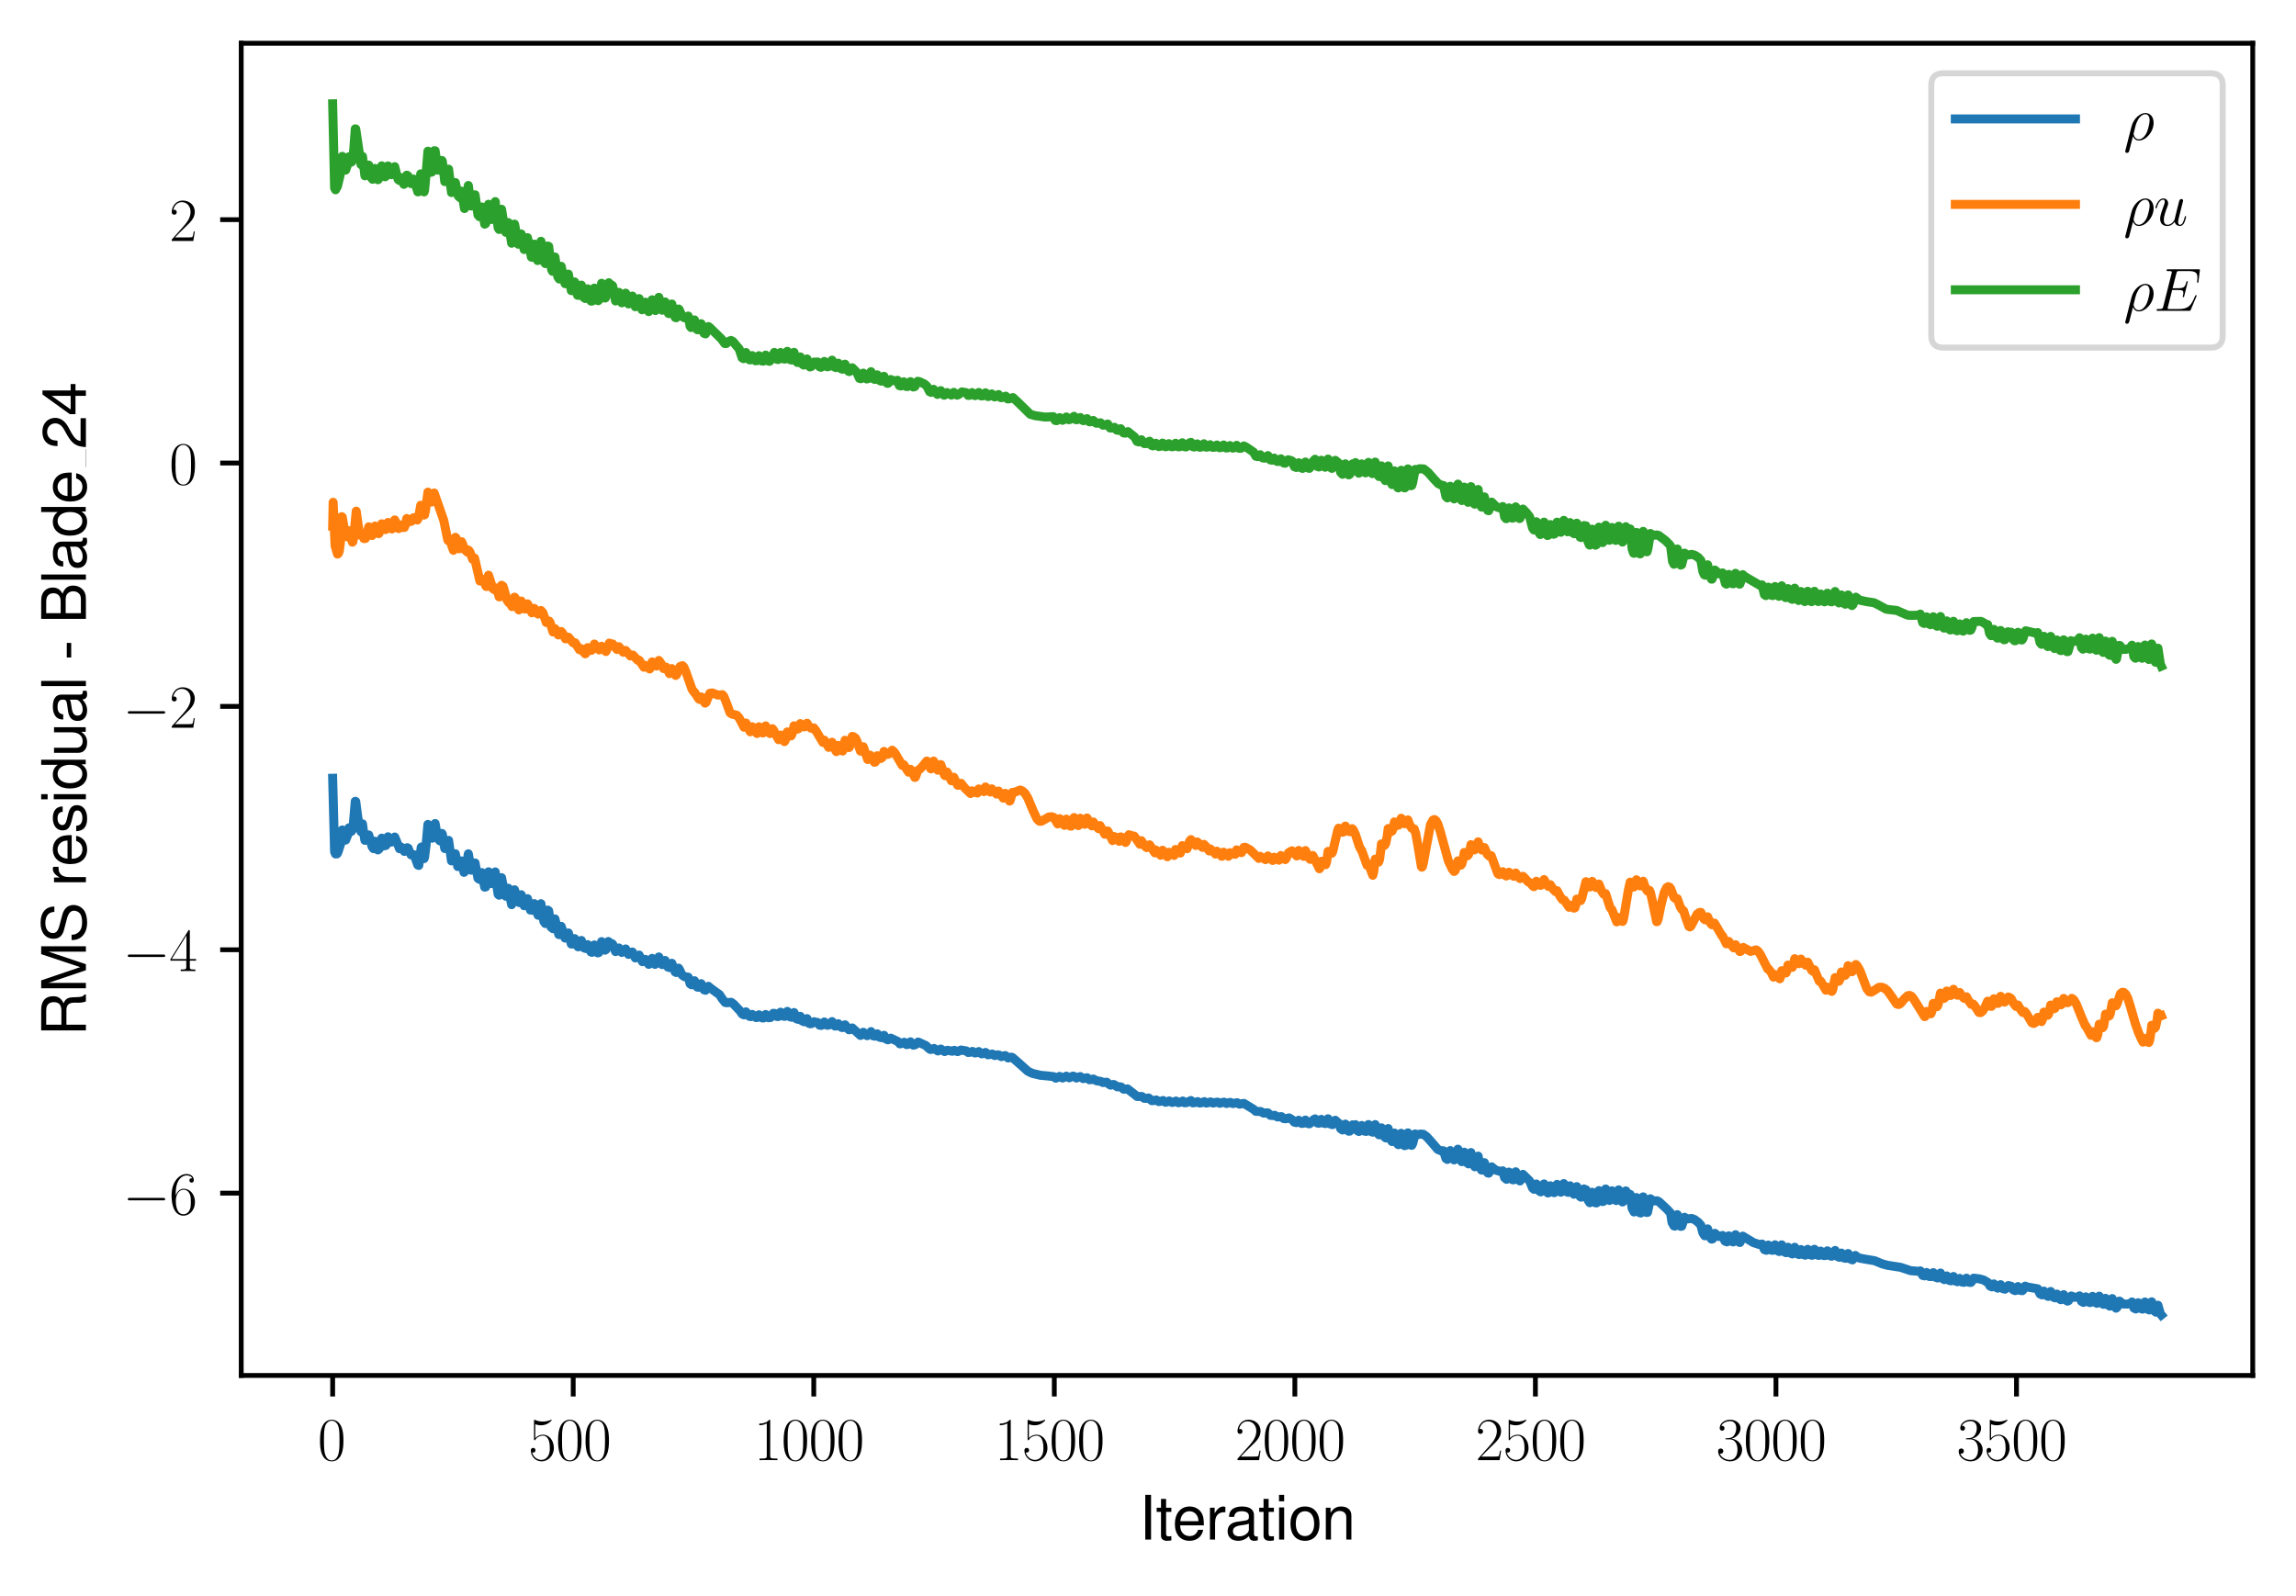 <?xml version="1.0" encoding="utf-8" standalone="no"?>
<!DOCTYPE svg PUBLIC "-//W3C//DTD SVG 1.1//EN"
  "http://www.w3.org/Graphics/SVG/1.1/DTD/svg11.dtd">
<svg xmlns:xlink="http://www.w3.org/1999/xlink" width="382.15pt" height="265.601pt" viewBox="0 0 382.15 265.601" xmlns="http://www.w3.org/2000/svg" version="1.1">
 <defs>
  <style type="text/css">*{stroke-linejoin: round; stroke-linecap: butt}</style>
 </defs>
 <g id="figure_1">
  <g id="patch_1">
   <path d="M 0 265.601 
L 382.15 265.601 
L 382.15 0 
L 0 0 
z
" style="fill: #ffffff"/>
  </g>
  <g id="axes_1">
   <g id="patch_2">
    <path d="M 40.15 228.96 
L 374.95 228.96 
L 374.95 7.2 
L 40.15 7.2 
z
" style="fill: #ffffff"/>
   </g>
   <g id="matplotlib.axis_1">
    <g id="xtick_1">
     <g id="line2d_1">
      <defs>
       <path id="m8e29b5f55c" d="M 0 0 
L 0 3.5 
" style="stroke: #000000; stroke-width: 0.8"/>
      </defs>
      <g>
       <use xlink:href="#m8e29b5f55c" x="55.369" y="228.96" style="stroke: #000000; stroke-width: 0.8"/>
      </g>
     </g>
     <g id="text_1">
      <!-- $\mathdefault{0}$ -->
      <g transform="translate(52.878 243.058) scale(0.1 -0.1)">
       <defs>
        <path id="CMR17-30" d="M 2688 2038 
C 2688 2430 2682 3099 2413 3613 
C 2176 4063 1798 4224 1466 4224 
C 1158 4224 768 4082 525 3620 
C 269 3137 243 2539 243 2038 
C 243 1671 250 1112 448 623 
C 723 -39 1216 -128 1466 -128 
C 1760 -128 2208 -7 2470 604 
C 2662 1048 2688 1568 2688 2038 
z
M 1466 -26 
C 1056 -26 813 328 723 816 
C 653 1196 653 1749 653 2109 
C 653 2604 653 3015 736 3407 
C 858 3954 1216 4121 1466 4121 
C 1728 4121 2067 3947 2189 3420 
C 2272 3054 2278 2623 2278 2109 
C 2278 1691 2278 1176 2202 797 
C 2067 96 1690 -26 1466 -26 
z
" transform="scale(0.016)"/>
       </defs>
       <use xlink:href="#CMR17-30" transform="scale(0.996)"/>
      </g>
     </g>
    </g>
    <g id="xtick_2">
     <g id="line2d_2">
      <g>
       <use xlink:href="#m8e29b5f55c" x="95.406" y="228.96" style="stroke: #000000; stroke-width: 0.8"/>
      </g>
     </g>
     <g id="text_2">
      <!-- $\mathdefault{500}$ -->
      <g transform="translate(87.934 243.058) scale(0.1 -0.1)">
       <defs>
        <path id="CMR17-35" d="M 730 3750 
C 794 3724 1056 3641 1325 3641 
C 1920 3641 2246 3961 2432 4140 
C 2432 4191 2432 4224 2394 4224 
C 2387 4224 2374 4224 2323 4198 
C 2099 4102 1837 4032 1517 4032 
C 1325 4032 1037 4055 723 4191 
C 653 4224 640 4224 634 4224 
C 602 4224 595 4217 595 4090 
L 595 2231 
C 595 2113 595 2080 659 2080 
C 691 2080 704 2093 736 2139 
C 941 2435 1222 2560 1542 2560 
C 1766 2560 2246 2415 2246 1293 
C 2246 1087 2246 716 2054 422 
C 1894 159 1645 25 1370 25 
C 947 25 518 319 403 812 
C 429 806 480 793 506 793 
C 589 793 749 838 749 1036 
C 749 1209 627 1280 506 1280 
C 358 1280 262 1190 262 1011 
C 262 454 704 -128 1382 -128 
C 2042 -128 2669 441 2669 1267 
C 2669 2054 2170 2662 1549 2662 
C 1222 2662 947 2540 730 2304 
L 730 3750 
z
" transform="scale(0.016)"/>
       </defs>
       <use xlink:href="#CMR17-35" transform="scale(0.996)"/>
       <use xlink:href="#CMR17-30" transform="translate(45.69 0) scale(0.996)"/>
       <use xlink:href="#CMR17-30" transform="translate(91.381 0) scale(0.996)"/>
      </g>
     </g>
    </g>
    <g id="xtick_3">
     <g id="line2d_3">
      <g>
       <use xlink:href="#m8e29b5f55c" x="135.443" y="228.96" style="stroke: #000000; stroke-width: 0.8"/>
      </g>
     </g>
     <g id="text_3">
      <!-- $\mathdefault{1000}$ -->
      <g transform="translate(125.481 243.058) scale(0.1 -0.1)">
       <defs>
        <path id="CMR17-31" d="M 1702 4083 
C 1702 4217 1696 4224 1606 4224 
C 1357 3927 979 3833 621 3820 
C 602 3820 570 3820 563 3808 
C 557 3795 557 3782 557 3648 
C 755 3648 1088 3686 1344 3839 
L 1344 467 
C 1344 243 1331 166 781 166 
L 589 166 
L 589 0 
C 896 6 1216 12 1523 12 
C 1830 12 2150 6 2458 0 
L 2458 166 
L 2266 166 
C 1715 166 1702 236 1702 467 
L 1702 4083 
z
" transform="scale(0.016)"/>
       </defs>
       <use xlink:href="#CMR17-31" transform="scale(0.996)"/>
       <use xlink:href="#CMR17-30" transform="translate(45.69 0) scale(0.996)"/>
       <use xlink:href="#CMR17-30" transform="translate(91.381 0) scale(0.996)"/>
       <use xlink:href="#CMR17-30" transform="translate(137.071 0) scale(0.996)"/>
      </g>
     </g>
    </g>
    <g id="xtick_4">
     <g id="line2d_4">
      <g>
       <use xlink:href="#m8e29b5f55c" x="175.481" y="228.96" style="stroke: #000000; stroke-width: 0.8"/>
      </g>
     </g>
     <g id="text_4">
      <!-- $\mathdefault{1500}$ -->
      <g transform="translate(165.518 243.058) scale(0.1 -0.1)">
       <use xlink:href="#CMR17-31" transform="scale(0.996)"/>
       <use xlink:href="#CMR17-35" transform="translate(45.69 0) scale(0.996)"/>
       <use xlink:href="#CMR17-30" transform="translate(91.381 0) scale(0.996)"/>
       <use xlink:href="#CMR17-30" transform="translate(137.071 0) scale(0.996)"/>
      </g>
     </g>
    </g>
    <g id="xtick_5">
     <g id="line2d_5">
      <g>
       <use xlink:href="#m8e29b5f55c" x="215.518" y="228.96" style="stroke: #000000; stroke-width: 0.8"/>
      </g>
     </g>
     <g id="text_5">
      <!-- $\mathdefault{2000}$ -->
      <g transform="translate(205.555 243.058) scale(0.1 -0.1)">
       <defs>
        <path id="CMR17-32" d="M 2669 990 
L 2554 990 
C 2490 537 2438 460 2413 422 
C 2381 371 1920 371 1830 371 
L 602 371 
C 832 620 1280 1073 1824 1596 
C 2214 1966 2669 2400 2669 3033 
C 2669 3788 2067 4224 1395 4224 
C 691 4224 262 3603 262 3027 
C 262 2777 448 2745 525 2745 
C 589 2745 781 2783 781 3007 
C 781 3206 614 3264 525 3264 
C 486 3264 448 3257 422 3244 
C 544 3788 915 4057 1306 4057 
C 1862 4057 2227 3616 2227 3033 
C 2227 2477 1901 1998 1536 1583 
L 262 147 
L 262 0 
L 2515 0 
L 2669 990 
z
" transform="scale(0.016)"/>
       </defs>
       <use xlink:href="#CMR17-32" transform="scale(0.996)"/>
       <use xlink:href="#CMR17-30" transform="translate(45.69 0) scale(0.996)"/>
       <use xlink:href="#CMR17-30" transform="translate(91.381 0) scale(0.996)"/>
       <use xlink:href="#CMR17-30" transform="translate(137.071 0) scale(0.996)"/>
      </g>
     </g>
    </g>
    <g id="xtick_6">
     <g id="line2d_6">
      <g>
       <use xlink:href="#m8e29b5f55c" x="255.555" y="228.96" style="stroke: #000000; stroke-width: 0.8"/>
      </g>
     </g>
     <g id="text_6">
      <!-- $\mathdefault{2500}$ -->
      <g transform="translate(245.592 243.058) scale(0.1 -0.1)">
       <use xlink:href="#CMR17-32" transform="scale(0.996)"/>
       <use xlink:href="#CMR17-35" transform="translate(45.69 0) scale(0.996)"/>
       <use xlink:href="#CMR17-30" transform="translate(91.381 0) scale(0.996)"/>
       <use xlink:href="#CMR17-30" transform="translate(137.071 0) scale(0.996)"/>
      </g>
     </g>
    </g>
    <g id="xtick_7">
     <g id="line2d_7">
      <g>
       <use xlink:href="#m8e29b5f55c" x="295.592" y="228.96" style="stroke: #000000; stroke-width: 0.8"/>
      </g>
     </g>
     <g id="text_7">
      <!-- $\mathdefault{3000}$ -->
      <g transform="translate(285.63 243.058) scale(0.1 -0.1)">
       <defs>
        <path id="CMR17-33" d="M 1414 2176 
C 1984 2176 2234 1673 2234 1094 
C 2234 322 1824 25 1453 25 
C 1114 25 563 193 390 691 
C 422 678 454 678 486 678 
C 640 678 755 780 755 947 
C 755 1132 614 1216 486 1216 
C 378 1216 211 1164 211 927 
C 211 335 787 -128 1466 -128 
C 2176 -128 2720 432 2720 1087 
C 2720 1718 2208 2176 1600 2246 
C 2086 2347 2554 2776 2554 3353 
C 2554 3856 2048 4224 1472 4224 
C 890 4224 378 3862 378 3347 
C 378 3123 544 3084 627 3084 
C 762 3084 877 3167 877 3334 
C 877 3500 762 3584 627 3584 
C 602 3584 570 3584 544 3571 
C 730 3999 1235 4076 1459 4076 
C 1683 4076 2106 3966 2106 3347 
C 2106 3167 2080 2851 1862 2574 
C 1670 2329 1453 2316 1242 2297 
C 1210 2297 1062 2284 1037 2284 
C 992 2278 966 2272 966 2227 
C 966 2182 973 2176 1101 2176 
L 1414 2176 
z
" transform="scale(0.016)"/>
       </defs>
       <use xlink:href="#CMR17-33" transform="scale(0.996)"/>
       <use xlink:href="#CMR17-30" transform="translate(45.69 0) scale(0.996)"/>
       <use xlink:href="#CMR17-30" transform="translate(91.381 0) scale(0.996)"/>
       <use xlink:href="#CMR17-30" transform="translate(137.071 0) scale(0.996)"/>
      </g>
     </g>
    </g>
    <g id="xtick_8">
     <g id="line2d_8">
      <g>
       <use xlink:href="#m8e29b5f55c" x="335.63" y="228.96" style="stroke: #000000; stroke-width: 0.8"/>
      </g>
     </g>
     <g id="text_8">
      <!-- $\mathdefault{3500}$ -->
      <g transform="translate(325.667 243.058) scale(0.1 -0.1)">
       <use xlink:href="#CMR17-33" transform="scale(0.996)"/>
       <use xlink:href="#CMR17-35" transform="translate(45.69 0) scale(0.996)"/>
       <use xlink:href="#CMR17-30" transform="translate(91.381 0) scale(0.996)"/>
       <use xlink:href="#CMR17-30" transform="translate(137.071 0) scale(0.996)"/>
      </g>
     </g>
    </g>
    <g id="text_9">
     <!-- Iteration -->
     <g transform="translate(189.603 256.279) scale(0.1 -0.1)">
      <defs>
       <path id="NimbusSanL-Regu-49" d="M 1242 4672 
L 640 4672 
L 640 0 
L 1242 0 
L 1242 4672 
z
" transform="scale(0.016)"/>
       <path id="NimbusSanL-Regu-74" d="M 1626 3328 
L 1075 3328 
L 1075 4249 
L 544 4249 
L 544 3328 
L 90 3328 
L 90 2892 
L 544 2892 
L 544 402 
C 544 64 774 -128 1190 -128 
C 1318 -128 1446 -116 1626 -84 
L 1626 364 
C 1555 345 1472 339 1370 339 
C 1139 339 1075 402 1075 634 
L 1075 2892 
L 1626 2892 
L 1626 3328 
z
" transform="scale(0.016)"/>
       <path id="NimbusSanL-Regu-65" d="M 3283 1484 
C 3283 1998 3245 2311 3149 2565 
C 2931 3123 2419 3456 1792 3456 
C 858 3456 256 2734 256 1619 
C 256 545 838 -128 1779 -128 
C 2547 -128 3078 307 3213 1018 
L 2675 1018 
C 2528 588 2227 364 1798 364 
C 1459 364 1171 514 992 787 
C 864 974 819 1161 813 1484 
L 3283 1484 
z
M 826 1920 
C 870 2552 1248 2963 1786 2963 
C 2310 2963 2714 2519 2714 1959 
C 2714 1946 2714 1933 2707 1920 
L 826 1920 
z
" transform="scale(0.016)"/>
       <path id="NimbusSanL-Regu-72" d="M 442 3328 
L 442 0 
L 979 0 
L 979 1727 
C 979 2203 1101 2514 1357 2698 
C 1523 2819 1683 2857 2054 2863 
L 2054 3404 
C 1965 3449 1920 3456 1850 3456 
C 1504 3456 1242 3251 934 2750 
L 934 3328 
L 442 3328 
z
" transform="scale(0.016)"/>
       <path id="NimbusSanL-Regu-61" d="M 3424 332 
C 3366 320 3341 320 3309 320 
C 3123 320 3021 415 3021 581 
L 3021 2542 
C 3021 3135 2586 3456 1760 3456 
C 1274 3456 870 3315 646 3065 
C 493 2893 429 2702 416 2370 
L 954 2370 
C 998 2778 1242 2963 1741 2963 
C 2221 2963 2490 2784 2490 2466 
L 2490 2326 
C 2490 2103 2355 2007 1933 1956 
C 1178 1861 1062 1835 858 1753 
C 467 1593 269 1294 269 861 
C 269 256 691 -128 1370 -128 
C 1792 -128 2131 19 2509 364 
C 2547 25 2714 -128 3059 -128 
C 3168 -128 3251 -116 3424 -71 
L 3424 332 
z
M 2490 1071 
C 2490 893 2438 785 2278 638 
C 2061 441 1798 339 1485 339 
C 1069 339 826 536 826 874 
C 826 1224 1062 1402 1632 1485 
C 2195 1562 2310 1587 2490 1670 
L 2490 1071 
z
" transform="scale(0.016)"/>
       <path id="NimbusSanL-Regu-69" d="M 960 3358 
L 429 3358 
L 429 0 
L 960 0 
L 960 3358 
z
M 960 4672 
L 422 4672 
L 422 3999 
L 960 3999 
L 960 4672 
z
" transform="scale(0.016)"/>
       <path id="NimbusSanL-Regu-6f" d="M 1741 3456 
C 800 3456 230 2784 230 1663 
C 230 543 794 -128 1747 -128 
C 2688 -128 3264 543 3264 1638 
C 3264 2791 2707 3456 1741 3456 
z
M 1747 2963 
C 2349 2963 2707 2472 2707 1644 
C 2707 861 2336 364 1747 364 
C 1152 364 787 855 787 1663 
C 787 2466 1152 2963 1747 2963 
z
" transform="scale(0.016)"/>
       <path id="NimbusSanL-Regu-6e" d="M 448 3328 
L 448 0 
L 986 0 
L 986 1835 
C 986 2539 1344 2988 1894 2988 
C 2317 2988 2586 2732 2586 2328 
L 2586 0 
L 3117 0 
L 3117 2539 
C 3117 3097 2701 3456 2054 3456 
C 1555 3456 1235 3263 941 2796 
L 941 3328 
L 448 3328 
z
" transform="scale(0.016)"/>
      </defs>
      <use xlink:href="#NimbusSanL-Regu-49" transform="scale(0.996)"/>
      <use xlink:href="#NimbusSanL-Regu-74" transform="translate(27.695 0) scale(0.996)"/>
      <use xlink:href="#NimbusSanL-Regu-65" transform="translate(55.39 0) scale(0.996)"/>
      <use xlink:href="#NimbusSanL-Regu-72" transform="translate(110.782 0) scale(0.996)"/>
      <use xlink:href="#NimbusSanL-Regu-61" transform="translate(142.961 0) scale(0.996)"/>
      <use xlink:href="#NimbusSanL-Regu-74" transform="translate(198.353 0) scale(0.996)"/>
      <use xlink:href="#NimbusSanL-Regu-69" transform="translate(226.048 0) scale(0.996)"/>
      <use xlink:href="#NimbusSanL-Regu-6f" transform="translate(248.165 0) scale(0.996)"/>
      <use xlink:href="#NimbusSanL-Regu-6e" transform="translate(303.556 0) scale(0.996)"/>
     </g>
    </g>
   </g>
   <g id="matplotlib.axis_2">
    <g id="ytick_1">
     <g id="line2d_9">
      <defs>
       <path id="m22171c6fd8" d="M 0 0 
L -3.5 0 
" style="stroke: #000000; stroke-width: 0.8"/>
      </defs>
      <g>
       <use xlink:href="#m22171c6fd8" x="40.15" y="198.61" style="stroke: #000000; stroke-width: 0.8"/>
      </g>
     </g>
     <g id="text_10">
      <!-- $\mathdefault{−6}$ -->
      <g transform="translate(20.42 202.159) scale(0.1 -0.1)">
       <defs>
        <path id="CMSY10-0" d="M 4218 1472 
C 4326 1472 4442 1472 4442 1600 
C 4442 1728 4326 1728 4218 1728 
L 755 1728 
C 646 1728 531 1728 531 1600 
C 531 1472 646 1472 755 1472 
L 4218 1472 
z
" transform="scale(0.016)"/>
        <path id="CMR17-36" d="M 678 2198 
C 678 3712 1395 4076 1811 4076 
C 1946 4076 2272 4049 2400 3782 
C 2298 3782 2106 3782 2106 3558 
C 2106 3385 2246 3328 2336 3328 
C 2394 3328 2566 3353 2566 3571 
C 2566 3987 2246 4224 1805 4224 
C 1043 4224 243 3411 243 2011 
C 243 257 966 -128 1478 -128 
C 2099 -128 2688 431 2688 1295 
C 2688 2101 2170 2688 1517 2688 
C 1126 2688 838 2430 678 1979 
L 678 2198 
z
M 1478 25 
C 691 25 691 1212 691 1450 
C 691 1914 909 2585 1504 2585 
C 1613 2585 1926 2585 2138 2140 
C 2253 1889 2253 1624 2253 1302 
C 2253 954 2253 696 2118 438 
C 1978 173 1773 25 1478 25 
z
" transform="scale(0.016)"/>
       </defs>
       <use xlink:href="#CMSY10-0" transform="scale(0.996)"/>
       <use xlink:href="#CMR17-36" transform="translate(77.487 0) scale(0.996)"/>
      </g>
     </g>
    </g>
    <g id="ytick_2">
     <g id="line2d_10">
      <g>
       <use xlink:href="#m22171c6fd8" x="40.15" y="158.099" style="stroke: #000000; stroke-width: 0.8"/>
      </g>
     </g>
     <g id="text_11">
      <!-- $\mathdefault{−4}$ -->
      <g transform="translate(20.42 161.648) scale(0.1 -0.1)">
       <defs>
        <path id="CMR17-34" d="M 2150 4147 
C 2150 4281 2144 4288 2029 4288 
L 128 1254 
L 128 1088 
L 1779 1088 
L 1779 460 
C 1779 230 1766 166 1318 166 
L 1197 166 
L 1197 0 
C 1402 12 1747 12 1965 12 
C 2182 12 2528 12 2733 0 
L 2733 166 
L 2611 166 
C 2163 166 2150 230 2150 460 
L 2150 1088 
L 2803 1088 
L 2803 1254 
L 2150 1254 
L 2150 4147 
z
M 1798 3723 
L 1798 1254 
L 256 1254 
L 1798 3723 
z
" transform="scale(0.016)"/>
       </defs>
       <use xlink:href="#CMSY10-0" transform="scale(0.996)"/>
       <use xlink:href="#CMR17-34" transform="translate(77.487 0) scale(0.996)"/>
      </g>
     </g>
    </g>
    <g id="ytick_3">
     <g id="line2d_11">
      <g>
       <use xlink:href="#m22171c6fd8" x="40.15" y="117.587" style="stroke: #000000; stroke-width: 0.8"/>
      </g>
     </g>
     <g id="text_12">
      <!-- $\mathdefault{−2}$ -->
      <g transform="translate(20.42 121.136) scale(0.1 -0.1)">
       <use xlink:href="#CMSY10-0" transform="scale(0.996)"/>
       <use xlink:href="#CMR17-32" transform="translate(77.487 0) scale(0.996)"/>
      </g>
     </g>
    </g>
    <g id="ytick_4">
     <g id="line2d_12">
      <g>
       <use xlink:href="#m22171c6fd8" x="40.15" y="77.076" style="stroke: #000000; stroke-width: 0.8"/>
      </g>
     </g>
     <g id="text_13">
      <!-- $\mathdefault{0}$ -->
      <g transform="translate(28.169 80.625) scale(0.1 -0.1)">
       <use xlink:href="#CMR17-30" transform="scale(0.996)"/>
      </g>
     </g>
    </g>
    <g id="ytick_5">
     <g id="line2d_13">
      <g>
       <use xlink:href="#m22171c6fd8" x="40.15" y="36.564" style="stroke: #000000; stroke-width: 0.8"/>
      </g>
     </g>
     <g id="text_14">
      <!-- $\mathdefault{2}$ -->
      <g transform="translate(28.169 40.113) scale(0.1 -0.1)">
       <use xlink:href="#CMR17-32" transform="scale(0.996)"/>
      </g>
     </g>
    </g>
    <g id="text_15">
     <!-- RMS residual - Blade_24 -->
     <g transform="translate(14.298 172.47) rotate(-90) scale(0.1 -0.1)">
      <defs>
       <path id="NimbusSanL-Regu-52" d="M 1190 2035 
L 2726 2035 
C 3258 2035 3494 1775 3494 1191 
L 3488 770 
C 3488 478 3539 192 3622 0 
L 4346 0 
L 4346 147 
C 4122 303 4077 471 4064 1101 
C 4058 1879 3936 2111 3430 2329 
C 3955 2585 4166 2907 4166 3432 
C 4166 4230 3661 4672 2746 4672 
L 595 4672 
L 595 0 
L 1190 0 
L 1190 2035 
z
M 1190 2560 
L 1190 4147 
L 2630 4147 
C 2963 4147 3155 4096 3302 3970 
C 3462 3837 3546 3628 3546 3350 
C 3546 2806 3264 2560 2630 2560 
L 1190 2560 
z
" transform="scale(0.016)"/>
       <path id="NimbusSanL-Regu-4d" d="M 2995 0 
L 4307 3915 
L 4307 0 
L 4870 0 
L 4870 4672 
L 4045 4672 
L 2688 602 
L 1306 4672 
L 480 4672 
L 480 0 
L 1043 0 
L 1043 3915 
L 2368 0 
L 2995 0 
z
" transform="scale(0.016)"/>
       <path id="NimbusSanL-Regu-53" d="M 3814 3295 
C 3808 4204 3181 4736 2106 4736 
C 1082 4736 448 4211 448 3372 
C 448 2806 749 2450 1363 2291 
L 2522 1986 
C 3110 1833 3379 1598 3379 1236 
C 3379 988 3245 733 3046 593 
C 2861 466 2566 396 2189 396 
C 1683 396 1338 517 1114 784 
C 941 988 864 1210 870 1496 
L 307 1496 
C 314 1070 397 790 582 536 
C 902 102 1440 -128 2150 -128 
C 2707 -128 3162 0 3462 230 
C 3776 479 3974 892 3974 1293 
C 3974 1865 3616 2284 2982 2456 
L 1811 2768 
C 1248 2920 1043 3098 1043 3454 
C 1043 3925 1459 4236 2086 4236 
C 2829 4236 3245 3899 3251 3295 
L 3814 3295 
z
" transform="scale(0.016)"/>
       <path id="NimbusSanL-Regu-73" d="M 2803 2428 
C 2797 3084 2362 3456 1587 3456 
C 806 3456 301 3052 301 2434 
C 301 1912 570 1663 1363 1472 
L 1862 1351 
C 2234 1262 2381 1129 2381 887 
C 2381 574 2067 364 1600 364 
C 1312 364 1069 447 934 587 
C 851 683 813 778 781 1014 
L 218 1014 
C 243 243 678 -128 1555 -128 
C 2400 -128 2938 288 2938 931 
C 2938 1428 2656 1702 1990 1861 
L 1478 1982 
C 1043 2084 858 2224 858 2459 
C 858 2765 1133 2963 1568 2963 
C 1997 2963 2227 2778 2240 2428 
L 2803 2428 
z
" transform="scale(0.016)"/>
       <path id="NimbusSanL-Regu-64" d="M 3168 4672 
L 2637 4672 
L 2637 2937 
C 2413 3276 2054 3456 1606 3456 
C 736 3456 166 2759 166 1695 
C 166 568 723 -128 1626 -128 
C 2086 -128 2406 44 2694 460 
L 2694 19 
L 3168 19 
L 3168 4672 
z
M 1696 2956 
C 2272 2956 2637 2447 2637 1651 
C 2637 880 2266 371 1702 371 
C 1114 371 723 887 723 1663 
C 723 2440 1114 2956 1696 2956 
z
" transform="scale(0.016)"/>
       <path id="NimbusSanL-Regu-75" d="M 3085 19 
L 3085 3328 
L 2554 3328 
L 2554 1454 
C 2554 780 2195 339 1638 339 
C 1216 339 947 591 947 988 
L 947 3328 
L 416 3328 
L 416 780 
C 416 230 832 -128 1485 -128 
C 1978 -128 2291 44 2605 484 
L 2605 19 
L 3085 19 
z
" transform="scale(0.016)"/>
       <path id="NimbusSanL-Regu-6c" d="M 973 4672 
L 435 4672 
L 435 0 
L 973 0 
L 973 4672 
z
" transform="scale(0.016)"/>
       <path id="NimbusSanL-Regu-2d" d="M 1818 1996 
L 294 1996 
L 294 1536 
L 1818 1536 
L 1818 1996 
z
" transform="scale(0.016)"/>
       <path id="NimbusSanL-Regu-42" d="M 506 0 
L 2611 0 
C 3053 0 3379 121 3629 390 
C 3859 632 3987 961 3987 1321 
C 3987 1878 3731 2214 3136 2444 
C 3558 2643 3782 2994 3782 3476 
C 3782 3821 3654 4127 3411 4345 
C 3168 4569 2848 4672 2400 4672 
L 506 4672 
L 506 0 
z
M 1101 2636 
L 1101 4147 
L 2253 4147 
C 2586 4147 2771 4101 2931 3977 
C 3098 3847 3187 3652 3187 3391 
C 3187 3138 3098 2936 2931 2806 
C 2771 2682 2586 2636 2253 2636 
L 1101 2636 
z
M 1101 524 
L 1101 2112 
L 2554 2112 
C 2842 2112 3034 2042 3174 1890 
C 3315 1745 3392 1542 3392 1315 
C 3392 1093 3315 891 3174 746 
C 3034 594 2842 524 2554 524 
L 1101 524 
z
" transform="scale(0.016)"/>
       <path id="NimbusSanL-Regu-32" d="M 3238 556 
L 851 556 
C 909 928 1114 1165 1670 1493 
L 2310 1839 
C 2944 2185 3270 2653 3270 3211 
C 3270 3589 3117 3942 2848 4185 
C 2579 4428 2246 4544 1818 4544 
C 1242 4544 813 4339 563 3955 
C 403 3711 333 3429 320 2967 
L 883 2967 
C 902 3275 941 3461 1018 3608 
C 1165 3884 1459 4051 1798 4051 
C 2310 4051 2694 3685 2694 3198 
C 2694 2839 2483 2531 2080 2300 
L 1491 1967 
C 544 1428 269 999 218 0 
L 3238 0 
L 3238 556 
z
" transform="scale(0.016)"/>
       <path id="NimbusSanL-Regu-34" d="M 2093 1088 
L 2093 0 
L 2656 0 
L 2656 1088 
L 3328 1088 
L 3328 1593 
L 2656 1593 
L 2656 4537 
L 2240 4537 
L 179 1683 
L 179 1088 
L 2093 1088 
z
M 2093 1593 
L 672 1593 
L 2093 3577 
L 2093 1593 
z
" transform="scale(0.016)"/>
      </defs>
      <use xlink:href="#NimbusSanL-Regu-52" transform="scale(0.996)"/>
      <use xlink:href="#NimbusSanL-Regu-4d" transform="translate(71.93 0) scale(0.996)"/>
      <use xlink:href="#NimbusSanL-Regu-53" transform="translate(154.918 0) scale(0.996)"/>
      <use xlink:href="#NimbusSanL-Regu-72" transform="translate(249.064 0) scale(0.996)"/>
      <use xlink:href="#NimbusSanL-Regu-65" transform="translate(282.239 0) scale(0.996)"/>
      <use xlink:href="#NimbusSanL-Regu-73" transform="translate(337.631 0) scale(0.996)"/>
      <use xlink:href="#NimbusSanL-Regu-69" transform="translate(387.444 0) scale(0.996)"/>
      <use xlink:href="#NimbusSanL-Regu-64" transform="translate(409.561 0) scale(0.996)"/>
      <use xlink:href="#NimbusSanL-Regu-75" transform="translate(464.952 0) scale(0.996)"/>
      <use xlink:href="#NimbusSanL-Regu-61" transform="translate(520.344 0) scale(0.996)"/>
      <use xlink:href="#NimbusSanL-Regu-6c" transform="translate(575.736 0) scale(0.996)"/>
      <use xlink:href="#NimbusSanL-Regu-2d" transform="translate(625.547 0) scale(0.996)"/>
      <use xlink:href="#NimbusSanL-Regu-42" transform="translate(686.418 0) scale(0.996)"/>
      <use xlink:href="#NimbusSanL-Regu-6c" transform="translate(752.868 0) scale(0.996)"/>
      <use xlink:href="#NimbusSanL-Regu-61" transform="translate(774.985 0) scale(0.996)"/>
      <use xlink:href="#NimbusSanL-Regu-64" transform="translate(830.376 0) scale(0.996)"/>
      <use xlink:href="#NimbusSanL-Regu-65" transform="translate(885.768 0) scale(0.996)"/>
      <use xlink:href="#NimbusSanL-Regu-32" transform="translate(977.025 0) scale(0.996)"/>
      <use xlink:href="#NimbusSanL-Regu-34" transform="translate(1032.417 0) scale(0.996)"/>
      <path d="M 947.137 0 
L 977.025 0 
L 977.025 0.399 
L 947.137 0.399 
L 947.137 0 
z
"/>
     </g>
    </g>
   </g>
   <g id="line2d_14">
    <path d="M 55.369 129.551 
L 55.689 141.8 
L 55.849 142.15 
L 56.089 142.129 
L 56.249 141.866 
L 56.73 140.354 
L 56.97 138.151 
L 57.451 139.83 
L 57.531 139.838 
L 57.931 138.849 
L 58.091 137.799 
L 58.171 137.891 
L 58.491 138.385 
L 58.652 138.101 
L 58.812 137.148 
L 59.132 133.387 
L 59.212 133.417 
L 59.532 135.929 
L 59.853 137.772 
L 60.093 138.448 
L 60.253 137.757 
L 60.333 137.139 
L 60.573 138.946 
L 60.734 139.884 
L 60.894 139.696 
L 61.054 139.581 
L 61.214 139.627 
L 61.294 139.455 
L 61.374 138.989 
L 61.935 140.958 
L 62.175 141.268 
L 62.415 140.036 
L 62.495 140.264 
L 62.896 141.48 
L 63.136 141.28 
L 63.296 140.935 
L 63.536 139.522 
L 63.616 139.731 
L 64.017 140.792 
L 64.257 140.707 
L 64.417 140.23 
L 64.577 139.29 
L 64.657 139.442 
L 65.138 140.177 
L 65.378 140.031 
L 65.698 139.333 
L 65.778 139.503 
L 66.499 141.281 
L 66.579 141.175 
L 66.739 140.992 
L 66.899 141.113 
L 67.3 141.725 
L 67.54 141.47 
L 67.78 141.108 
L 67.94 141.196 
L 68.181 141.834 
L 68.421 142.296 
L 68.901 142.273 
L 69.141 142.889 
L 69.542 143.988 
L 69.702 144.058 
L 69.862 142.955 
L 70.102 141.036 
L 70.182 140.981 
L 70.262 141.125 
L 70.583 142.921 
L 70.663 142.694 
L 70.903 140.797 
L 71.223 137.234 
L 71.464 138.343 
L 71.704 139.47 
L 71.864 139.422 
L 71.944 139.529 
L 72.024 139.46 
L 72.424 137.086 
L 72.825 139.414 
L 73.145 139.898 
L 73.225 139.968 
L 73.305 139.865 
L 73.546 138.732 
L 73.626 138.855 
L 73.786 139.915 
L 74.026 141.246 
L 74.106 140.942 
L 74.186 141.068 
L 74.266 140.832 
L 74.346 141.247 
L 74.586 140.405 
L 74.667 139.891 
L 75.147 143.303 
L 75.547 142.838 
L 75.788 142.114 
L 76.188 144.244 
L 76.428 144.142 
L 76.588 144.286 
L 76.668 144.19 
L 76.829 143.306 
L 76.909 143.657 
L 77.229 145.211 
L 77.309 145.15 
L 77.789 143.125 
L 77.95 142.124 
L 78.43 144.855 
L 78.67 144.79 
L 78.83 144.289 
L 79.071 143.647 
L 79.551 146.198 
L 79.791 146.376 
L 79.951 146.034 
L 80.192 145.251 
L 80.672 147.67 
L 80.832 147.644 
L 80.992 147.287 
L 81.233 145.908 
L 81.313 145.12 
L 81.393 145.299 
L 81.633 146.522 
L 81.793 147.07 
L 82.033 146.65 
L 82.194 146.267 
L 82.434 145.142 
L 82.674 147.379 
L 82.914 148.876 
L 83.074 149.012 
L 83.154 148.763 
L 83.475 146.096 
L 83.555 146.483 
L 84.035 149.031 
L 84.195 149.187 
L 84.356 148.775 
L 84.596 147.853 
L 85.156 150.594 
L 85.316 150.243 
L 85.637 148.113 
L 85.717 148.365 
L 86.197 150.071 
L 86.438 150.25 
L 86.598 149.947 
L 86.758 148.939 
L 86.838 149.267 
L 87.238 150.767 
L 87.559 150.455 
L 87.799 149.591 
L 87.879 149.883 
L 88.279 151.488 
L 88.519 151.442 
L 88.68 151.545 
L 88.84 151.004 
L 88.92 150.421 
L 89.56 152.353 
L 89.641 152.362 
L 89.801 151.953 
L 90.041 150.434 
L 90.281 152.055 
L 90.521 153.389 
L 90.762 153.729 
L 90.922 153.009 
L 91.162 151.491 
L 91.322 151.604 
L 91.722 154.325 
L 92.043 154.594 
L 92.283 153.373 
L 92.363 152.961 
L 93.004 155.561 
L 93.084 155.581 
L 93.244 155.057 
L 93.404 154.204 
L 94.045 156.15 
L 94.205 156.137 
L 94.605 155.3 
L 95.086 157.143 
L 95.326 157.146 
L 95.486 156.857 
L 95.646 156.245 
L 96.207 157.601 
L 96.367 157.59 
L 96.527 157.361 
L 96.767 156.549 
L 96.847 156.811 
L 97.248 157.806 
L 97.568 157.899 
L 97.728 157.536 
L 97.808 157.243 
L 98.369 158.473 
L 98.529 158.526 
L 98.689 158.28 
L 98.929 157.295 
L 99.009 157.49 
L 99.49 158.618 
L 99.65 158.574 
L 99.81 158.092 
L 100.13 156.743 
L 100.691 158.167 
L 100.851 158.07 
L 101.091 157.24 
L 101.251 156.725 
L 101.411 156.852 
L 101.652 157.017 
L 101.892 157.099 
L 101.972 157.171 
L 102.452 158.403 
L 102.853 158.196 
L 103.013 157.799 
L 103.093 157.94 
L 103.493 158.543 
L 104.054 158.171 
L 104.134 157.963 
L 104.614 158.869 
L 105.175 158.652 
L 105.255 158.471 
L 105.736 159.458 
L 106.296 159.159 
L 106.376 158.98 
L 106.937 160.083 
L 107.337 159.884 
L 107.417 159.701 
L 107.978 160.525 
L 108.378 160.11 
L 108.538 159.53 
L 108.618 159.714 
L 109.019 160.531 
L 109.339 160.314 
L 109.579 159.622 
L 109.659 159.294 
L 110.22 160.571 
L 110.46 160.524 
L 110.7 159.877 
L 110.78 160.06 
L 111.181 160.987 
L 111.501 161.07 
L 111.741 160.597 
L 111.821 160.347 
L 112.382 161.796 
L 112.542 161.881 
L 112.702 161.676 
L 112.942 161.159 
L 113.102 161.41 
L 113.503 162.256 
L 113.903 162.567 
L 114.544 162.658 
L 114.864 163.768 
L 115.104 163.93 
L 115.264 163.904 
L 115.505 163.443 
L 115.585 163.251 
L 116.065 164.316 
L 116.305 164.342 
L 116.546 164.039 
L 116.706 163.744 
L 117.186 164.766 
L 117.426 164.839 
L 117.667 164.515 
L 117.907 164.181 
L 118.227 164.462 
L 119.268 165.224 
L 119.749 165.558 
L 120.229 166.299 
L 120.709 166.878 
L 121.03 166.916 
L 121.67 166.838 
L 122.071 167.112 
L 123.192 168.292 
L 123.512 168.774 
L 123.832 168.939 
L 123.993 168.78 
L 124.153 168.431 
L 124.233 168.548 
L 124.713 169.166 
L 124.953 169.231 
L 125.114 169.033 
L 125.194 168.858 
L 125.274 168.934 
L 125.834 169.384 
L 126.074 169.352 
L 126.315 168.922 
L 126.395 169.018 
L 126.875 169.45 
L 127.115 169.443 
L 127.356 169.072 
L 127.436 168.872 
L 127.916 169.411 
L 128.236 169.384 
L 128.477 168.923 
L 128.717 168.67 
L 128.957 168.702 
L 129.277 169.193 
L 129.518 169.223 
L 129.678 169.081 
L 129.918 168.488 
L 129.998 168.605 
L 130.398 169.151 
L 130.639 169.179 
L 130.799 168.986 
L 131.039 168.358 
L 131.119 168.544 
L 131.52 169.27 
L 131.76 169.329 
L 132 168.978 
L 132.16 168.548 
L 132.561 169.591 
L 132.881 169.689 
L 133.121 169.363 
L 133.201 169.176 
L 133.521 169.94 
L 133.842 170.085 
L 134.082 169.969 
L 134.322 169.559 
L 134.642 170.34 
L 134.883 170.419 
L 135.123 170.37 
L 135.523 170.076 
L 135.924 170.212 
L 136.084 170.197 
L 136.404 170.65 
L 136.644 170.689 
L 136.885 170.611 
L 137.205 170.117 
L 137.285 170.229 
L 137.685 170.668 
L 138.006 170.613 
L 138.486 170.054 
L 138.966 170.79 
L 139.287 170.781 
L 139.527 170.405 
L 139.607 170.504 
L 140.088 171.027 
L 140.328 171.05 
L 140.568 170.74 
L 140.648 170.588 
L 141.289 171.412 
L 141.449 171.408 
L 141.849 171.111 
L 143.21 172.359 
L 143.451 172.262 
L 143.691 171.832 
L 143.771 171.907 
L 144.331 172.401 
L 144.572 172.246 
L 144.972 171.721 
L 145.372 172.437 
L 145.693 172.483 
L 145.933 172.226 
L 146.013 172.09 
L 146.413 172.659 
L 146.734 172.736 
L 146.974 172.562 
L 147.134 172.339 
L 147.454 172.951 
L 147.775 173.087 
L 148.015 172.994 
L 148.255 172.808 
L 149.456 173.376 
L 149.777 173.761 
L 150.097 173.7 
L 150.497 173.494 
L 150.898 173.887 
L 151.218 173.823 
L 151.538 173.422 
L 151.618 173.538 
L 152.019 173.981 
L 152.339 173.893 
L 152.819 173.458 
L 154.101 174.037 
L 154.421 174.359 
L 154.821 174.69 
L 155.142 174.669 
L 155.462 174.527 
L 156.102 174.943 
L 156.343 174.829 
L 156.583 174.625 
L 157.223 175.04 
L 157.544 174.881 
L 157.704 174.83 
L 158.505 174.99 
L 158.825 174.839 
L 159.386 175.054 
L 159.706 174.907 
L 159.946 174.786 
L 160.827 174.935 
L 161.147 175.198 
L 161.467 175.157 
L 161.868 175.018 
L 162.268 175.281 
L 162.669 175.196 
L 162.909 175.045 
L 163.389 175.427 
L 163.79 175.309 
L 164.03 175.187 
L 164.43 175.585 
L 164.75 175.536 
L 165.151 175.453 
L 165.551 175.703 
L 166.032 175.585 
L 166.272 175.62 
L 166.672 175.89 
L 167.153 175.739 
L 167.313 175.709 
L 167.793 176.114 
L 168.274 175.97 
L 168.514 176.038 
L 169.715 177.09 
L 171.076 178.313 
L 171.797 178.661 
L 173.158 178.992 
L 174.44 179.11 
L 175.4 179.223 
L 175.721 179.471 
L 176.041 179.346 
L 176.361 179.177 
L 176.842 179.443 
L 177.162 179.315 
L 177.482 179.135 
L 177.963 179.414 
L 178.283 179.256 
L 178.603 179.122 
L 178.844 179.212 
L 179.164 179.448 
L 179.484 179.306 
L 179.805 179.207 
L 180.285 179.544 
L 180.605 179.485 
L 180.926 179.399 
L 181.326 179.737 
L 181.646 179.708 
L 181.967 179.614 
L 182.527 179.916 
L 183.248 180.012 
L 183.568 180.2 
L 183.968 180.157 
L 184.209 180.147 
L 184.529 180.434 
L 184.849 180.637 
L 185.33 180.521 
L 185.49 180.579 
L 185.97 180.914 
L 186.371 180.899 
L 186.611 180.948 
L 187.011 181.305 
L 187.412 181.292 
L 187.652 181.251 
L 188.933 182.245 
L 189.253 182.518 
L 189.734 182.521 
L 190.054 182.524 
L 190.454 182.825 
L 190.855 182.833 
L 191.175 182.767 
L 191.495 183.041 
L 191.736 183.227 
L 192.136 183.179 
L 192.456 183.1 
L 192.857 183.364 
L 193.257 183.313 
L 193.577 183.191 
L 193.978 183.477 
L 194.298 183.408 
L 194.618 183.26 
L 195.099 183.515 
L 195.419 183.427 
L 195.739 183.28 
L 196.14 183.562 
L 196.46 183.488 
L 196.86 183.275 
L 197.181 183.572 
L 197.501 183.537 
L 198.222 183.195 
L 198.542 183.583 
L 198.862 183.538 
L 199.343 183.377 
L 199.663 183.613 
L 199.983 183.567 
L 200.464 183.381 
L 200.784 183.619 
L 201.104 183.545 
L 201.505 183.422 
L 201.905 183.616 
L 202.305 183.512 
L 202.626 183.458 
L 203.026 183.655 
L 203.427 183.522 
L 203.747 183.468 
L 204.147 183.689 
L 204.548 183.544 
L 204.788 183.505 
L 205.188 183.703 
L 205.589 183.623 
L 205.909 183.56 
L 206.309 183.804 
L 206.71 183.725 
L 207.03 183.67 
L 208.631 184.645 
L 209.032 184.992 
L 209.512 185.015 
L 209.833 185.026 
L 210.313 185.292 
L 210.793 185.249 
L 211.034 185.251 
L 211.434 185.655 
L 211.834 185.691 
L 212.155 185.648 
L 212.635 185.935 
L 213.035 185.905 
L 213.276 185.875 
L 213.676 186.209 
L 213.996 186.232 
L 214.557 186.084 
L 215.117 186.423 
L 215.438 186.801 
L 215.758 186.871 
L 215.998 186.717 
L 216.158 186.476 
L 216.639 187.002 
L 216.959 186.968 
L 217.199 186.633 
L 217.279 186.448 
L 217.68 187.021 
L 217.92 187.071 
L 218.08 186.977 
L 218.641 186.372 
L 218.801 186.366 
L 218.881 186.248 
L 219.281 186.937 
L 219.522 186.984 
L 219.682 186.833 
L 219.922 186.328 
L 220.002 186.465 
L 220.322 186.967 
L 220.643 187.029 
L 220.883 186.655 
L 221.043 186.232 
L 221.443 187.108 
L 221.764 187.21 
L 222.004 186.801 
L 222.244 186.479 
L 222.644 186.846 
L 222.805 186.956 
L 223.125 187.855 
L 223.445 188.093 
L 223.605 188.027 
L 223.846 187.446 
L 223.926 187.116 
L 224.246 188.133 
L 224.486 188.303 
L 224.646 188.29 
L 224.806 187.996 
L 225.127 187.243 
L 225.527 187.407 
L 225.607 187.216 
L 225.928 188.205 
L 226.168 188.347 
L 226.328 188.28 
L 226.568 187.647 
L 226.648 187.348 
L 227.049 188.264 
L 227.369 188.337 
L 227.529 188.028 
L 227.769 187.191 
L 228.25 188.38 
L 228.49 188.466 
L 228.73 187.852 
L 228.89 187.198 
L 229.371 188.721 
L 229.531 188.901 
L 229.611 188.852 
L 229.851 188.111 
L 229.931 187.739 
L 230.332 189.136 
L 230.652 189.419 
L 230.812 189.022 
L 231.052 187.859 
L 231.373 189.554 
L 231.693 190.022 
L 231.773 189.983 
L 231.933 189.474 
L 232.093 188.604 
L 232.414 190.172 
L 232.734 190.54 
L 232.814 190.521 
L 232.974 190.077 
L 233.214 188.648 
L 233.535 190.443 
L 233.775 190.707 
L 233.935 190.672 
L 234.095 190.131 
L 234.335 188.578 
L 234.576 190.193 
L 234.816 190.621 
L 234.976 190.647 
L 235.136 190.33 
L 235.536 188.753 
L 235.857 188.9 
L 236.417 188.771 
L 236.898 188.806 
L 237.458 189.218 
L 238.259 190.108 
L 239.3 191.325 
L 239.78 191.544 
L 240.261 191.564 
L 240.661 192.845 
L 240.901 193.004 
L 241.062 192.761 
L 241.382 191.525 
L 241.462 191.804 
L 241.782 192.861 
L 242.023 193.077 
L 242.183 192.813 
L 242.663 191.29 
L 243.063 193.074 
L 243.304 193.376 
L 243.384 193.303 
L 243.624 192.278 
L 243.704 191.792 
L 244.104 193.477 
L 244.425 193.743 
L 244.585 193.259 
L 244.825 191.856 
L 245.145 193.668 
L 245.466 194.216 
L 245.546 194.197 
L 245.706 193.691 
L 246.026 192.448 
L 246.347 194.335 
L 246.587 194.77 
L 246.747 194.777 
L 246.907 194.31 
L 247.067 193.54 
L 247.388 194.799 
L 247.628 195.247 
L 247.788 195.287 
L 247.948 195.013 
L 248.268 194.233 
L 248.909 194.76 
L 250.03 195.091 
L 250.11 194.891 
L 250.43 196.044 
L 250.751 196.306 
L 250.911 196.106 
L 251.151 195.107 
L 251.471 196.149 
L 251.712 196.365 
L 251.872 196.4 
L 252.032 196.094 
L 252.272 195.057 
L 252.672 196.379 
L 252.993 196.583 
L 253.153 196.254 
L 253.473 195.479 
L 254.594 196.579 
L 255.075 197.742 
L 255.315 197.967 
L 255.475 197.826 
L 255.715 197.089 
L 255.795 197.347 
L 256.196 198.256 
L 256.436 198.401 
L 256.596 198.168 
L 256.996 197.078 
L 257.317 198.278 
L 257.637 198.583 
L 257.717 198.564 
L 257.877 198.165 
L 258.037 197.384 
L 258.438 198.408 
L 258.678 198.534 
L 258.838 198.424 
L 259.078 197.559 
L 259.158 197.151 
L 259.559 198.277 
L 259.799 198.456 
L 259.959 198.309 
L 260.199 197.424 
L 260.28 197.021 
L 260.76 198.386 
L 261 198.476 
L 261.16 198.055 
L 261.32 197.381 
L 261.961 198.791 
L 262.121 198.705 
L 262.361 197.929 
L 262.442 197.527 
L 263.002 199.187 
L 263.162 199.284 
L 263.322 198.913 
L 263.643 197.909 
L 263.803 198.085 
L 263.883 198.222 
L 263.963 198.044 
L 264.283 199.722 
L 264.604 200.204 
L 264.684 200.17 
L 264.844 199.582 
L 265.004 198.462 
L 265.324 199.95 
L 265.564 200.227 
L 265.725 200.235 
L 265.885 199.746 
L 266.125 198.187 
L 266.445 199.734 
L 266.685 200.006 
L 266.846 199.993 
L 267.006 199.441 
L 267.246 197.918 
L 267.646 199.64 
L 267.887 199.827 
L 267.967 199.754 
L 268.207 198.703 
L 268.287 198.223 
L 268.767 199.715 
L 269.008 199.844 
L 269.168 199.376 
L 269.408 198.069 
L 269.488 198.393 
L 269.808 199.735 
L 270.049 200.08 
L 270.129 200.034 
L 270.369 199.069 
L 270.609 198.238 
L 270.769 198.47 
L 271.17 199.138 
L 271.25 199.202 
L 271.33 198.829 
L 271.65 201.142 
L 271.97 201.745 
L 272.05 201.667 
L 272.211 200.792 
L 272.371 199.344 
L 272.691 201.521 
L 272.931 201.881 
L 273.091 201.914 
L 273.252 201.227 
L 273.492 199.232 
L 273.812 201.443 
L 274.052 201.823 
L 274.213 201.813 
L 274.373 201.069 
L 274.693 199.549 
L 275.173 199.909 
L 275.814 199.882 
L 276.134 200.046 
L 277.496 201.317 
L 278.056 201.934 
L 278.296 203.501 
L 278.617 204.061 
L 278.777 204.099 
L 278.937 203.627 
L 279.177 202.191 
L 279.497 203.766 
L 279.738 204.141 
L 279.898 204.12 
L 280.058 203.667 
L 280.378 202.625 
L 280.779 202.905 
L 281.579 202.828 
L 282.06 203.017 
L 282.7 203.501 
L 283.101 203.968 
L 283.421 205.208 
L 283.741 205.705 
L 283.902 205.695 
L 284.062 205.254 
L 284.222 204.557 
L 284.622 205.887 
L 284.862 206.258 
L 285.023 206.238 
L 285.183 205.835 
L 285.423 205.302 
L 286.064 205.833 
L 286.624 205.815 
L 286.704 205.654 
L 287.105 206.59 
L 287.425 206.721 
L 287.585 206.378 
L 287.745 205.715 
L 287.825 205.896 
L 288.226 206.638 
L 288.466 206.73 
L 288.626 206.483 
L 288.866 205.528 
L 288.946 205.774 
L 289.347 206.689 
L 289.587 206.83 
L 289.747 206.547 
L 290.067 205.769 
L 291.829 206.837 
L 292.79 207.153 
L 293.19 207.214 
L 293.27 207.082 
L 293.671 208.009 
L 293.991 208.121 
L 294.151 207.822 
L 294.311 207.255 
L 294.792 208.099 
L 295.112 208.126 
L 295.352 207.512 
L 295.432 207.21 
L 295.993 208.274 
L 296.153 208.329 
L 296.313 208.085 
L 296.553 207.22 
L 296.633 207.452 
L 297.034 208.406 
L 297.274 208.525 
L 297.434 208.219 
L 297.594 207.616 
L 298.075 208.629 
L 298.315 208.736 
L 298.475 208.507 
L 298.715 207.62 
L 298.795 207.897 
L 299.116 208.702 
L 299.436 208.838 
L 299.596 208.576 
L 299.756 208.003 
L 300.157 208.845 
L 300.477 208.937 
L 300.637 208.76 
L 300.877 207.963 
L 300.957 208.205 
L 301.278 208.868 
L 301.598 208.957 
L 301.758 208.751 
L 301.998 207.958 
L 302.078 208.192 
L 302.399 208.889 
L 302.719 208.98 
L 302.879 208.739 
L 303.039 208.257 
L 303.119 208.404 
L 303.52 208.998 
L 303.84 208.995 
L 304.08 208.479 
L 304.16 208.214 
L 304.721 209.084 
L 304.881 209.109 
L 305.041 208.906 
L 305.442 208.151 
L 305.842 209.161 
L 306.162 209.296 
L 306.322 209.059 
L 306.483 208.584 
L 306.963 209.429 
L 307.283 209.456 
L 307.524 208.939 
L 307.604 208.663 
L 308.004 209.582 
L 308.324 209.721 
L 308.484 209.545 
L 308.805 208.982 
L 309.125 209.245 
L 309.525 209.431 
L 310.646 209.631 
L 312.008 209.857 
L 313.289 210.387 
L 314.17 210.624 
L 316.332 210.956 
L 318.013 211.516 
L 319.535 211.64 
L 319.615 211.548 
L 320.015 212.308 
L 320.335 212.382 
L 320.576 212.025 
L 320.656 211.816 
L 321.136 212.488 
L 321.457 212.494 
L 321.697 212.077 
L 321.777 211.844 
L 322.177 212.619 
L 322.498 212.73 
L 322.658 212.562 
L 322.978 211.907 
L 323.298 212.803 
L 323.619 213.008 
L 323.779 212.933 
L 324.019 212.393 
L 324.099 212.614 
L 324.419 213.129 
L 324.74 213.208 
L 324.9 213.067 
L 325.14 212.487 
L 325.46 213.229 
L 325.781 213.353 
L 325.941 213.293 
L 326.181 212.802 
L 326.261 212.995 
L 326.581 213.417 
L 326.902 213.454 
L 327.062 213.329 
L 327.302 212.765 
L 327.382 212.966 
L 327.702 213.445 
L 328.023 213.478 
L 328.183 213.314 
L 328.503 212.764 
L 329.464 212.88 
L 330.185 213.084 
L 330.905 213.523 
L 331.226 214.077 
L 331.546 214.213 
L 331.706 214.068 
L 331.866 213.721 
L 332.187 214.261 
L 332.507 214.427 
L 332.747 214.331 
L 332.987 213.845 
L 333.067 214.06 
L 333.388 214.515 
L 333.708 214.599 
L 333.868 214.471 
L 334.268 213.994 
L 334.749 214.11 
L 335.069 214.692 
L 335.39 214.835 
L 335.55 214.796 
L 335.79 214.392 
L 335.87 214.162 
L 336.27 214.796 
L 336.591 214.847 
L 336.751 214.67 
L 337.071 214.093 
L 337.471 214.242 
L 339.153 214.533 
L 339.553 215.389 
L 339.874 215.545 
L 340.034 215.336 
L 340.194 214.918 
L 340.594 215.644 
L 340.915 215.8 
L 341.075 215.638 
L 341.315 214.982 
L 341.395 215.233 
L 341.715 215.888 
L 342.036 216.045 
L 342.196 215.844 
L 342.356 215.409 
L 342.676 216.122 
L 342.997 216.345 
L 343.157 216.315 
L 343.397 215.806 
L 343.477 215.508 
L 343.797 216.373 
L 344.118 216.586 
L 344.278 216.516 
L 344.758 215.732 
L 345.239 215.947 
L 346.039 215.886 
L 346.12 215.711 
L 346.44 216.617 
L 346.76 216.8 
L 346.92 216.636 
L 347.16 215.874 
L 347.241 216.055 
L 347.561 216.723 
L 347.881 216.834 
L 348.041 216.584 
L 348.282 215.797 
L 348.362 216.001 
L 348.682 216.785 
L 349.002 216.946 
L 349.162 216.649 
L 349.403 215.759 
L 349.483 216.028 
L 349.803 216.948 
L 350.123 217.121 
L 350.363 216.468 
L 350.444 216.121 
L 350.844 217.219 
L 351.164 217.422 
L 351.324 217.12 
L 351.565 216.162 
L 351.885 217.414 
L 352.205 217.757 
L 352.365 217.616 
L 352.766 216.578 
L 352.846 216.63 
L 353.326 217.06 
L 354.047 217.082 
L 354.768 216.925 
L 354.848 216.725 
L 355.168 217.735 
L 355.488 217.893 
L 355.648 217.666 
L 355.889 216.855 
L 355.969 217.059 
L 356.289 217.801 
L 356.609 217.915 
L 356.769 217.603 
L 357.01 216.732 
L 357.49 217.944 
L 357.73 218.057 
L 357.971 217.417 
L 358.131 216.702 
L 358.531 218.181 
L 358.851 218.428 
L 359.092 217.662 
L 359.172 217.269 
L 359.572 218.682 
L 359.732 218.88 
L 359.732 218.88 
" clip-path="url(#pda47b8a0ec)" style="fill: none; stroke: #1f77b4; stroke-width: 1.5; stroke-linecap: square"/>
   </g>
   <g id="line2d_15">
    <path d="M 55.369 87.588 
L 55.449 83.617 
L 55.769 90.845 
L 56.169 92.23 
L 56.329 92.117 
L 56.49 91.62 
L 56.65 90.358 
L 56.89 86.001 
L 56.97 86.084 
L 57.531 89.301 
L 57.611 89.274 
L 57.771 89.047 
L 57.931 89.405 
L 58.011 89.199 
L 58.091 88.347 
L 58.171 88.602 
L 58.652 90.253 
L 58.732 90.164 
L 58.892 89.259 
L 59.292 85.087 
L 59.372 85.646 
L 59.853 89.06 
L 60.093 88.75 
L 60.253 89.046 
L 60.333 88.771 
L 60.573 89.649 
L 60.814 89.644 
L 60.974 89.32 
L 61.374 87.693 
L 61.855 89.125 
L 61.935 89.132 
L 62.095 88.794 
L 62.415 87.565 
L 62.495 87.757 
L 62.976 88.811 
L 63.056 88.826 
L 63.296 88.258 
L 63.536 87.191 
L 63.616 87.373 
L 64.097 88.154 
L 64.177 88.154 
L 64.337 87.831 
L 64.577 86.965 
L 64.657 87.107 
L 65.218 88.056 
L 65.298 88.004 
L 65.538 87.324 
L 65.698 86.546 
L 65.778 86.715 
L 66.339 87.985 
L 66.419 87.931 
L 66.659 87.378 
L 66.739 87.48 
L 67.14 87.812 
L 67.3 87.797 
L 67.46 87.43 
L 67.7 86.311 
L 67.78 86.385 
L 68.341 86.816 
L 68.501 86.746 
L 68.741 86.405 
L 68.821 86.181 
L 68.901 86.239 
L 69.462 86.562 
L 69.622 86.276 
L 69.862 85.01 
L 70.022 84.107 
L 70.583 85.736 
L 70.663 85.704 
L 70.823 84.96 
L 71.223 81.925 
L 71.303 82.185 
L 71.784 83.577 
L 71.864 83.473 
L 72.264 82.065 
L 73.866 86.646 
L 74.506 89.79 
L 74.586 89.994 
L 74.667 89.922 
L 74.827 89.986 
L 74.987 90.111 
L 75.227 90.966 
L 75.467 91.603 
L 75.627 90.747 
L 75.788 89.441 
L 75.868 89.5 
L 76.028 89.807 
L 76.428 91.349 
L 76.588 90.795 
L 76.829 90.174 
L 77.069 90.747 
L 77.389 91.524 
L 77.629 91.737 
L 77.789 91.906 
L 77.95 91.56 
L 78.03 91.636 
L 78.19 91.82 
L 78.67 93.105 
L 78.75 93.036 
L 78.911 92.861 
L 78.991 92.924 
L 79.871 96.714 
L 80.032 96.724 
L 80.112 96.639 
L 80.192 96.386 
L 80.272 96.415 
L 80.432 96.494 
L 80.672 97.115 
L 80.912 97.618 
L 80.992 97.63 
L 81.153 97.114 
L 81.313 95.746 
L 81.393 96 
L 82.033 97.998 
L 82.194 97.881 
L 82.354 98.209 
L 82.434 97.844 
L 82.514 97.883 
L 82.674 97.893 
L 82.834 98.457 
L 83.074 99.349 
L 83.154 99.355 
L 83.315 98.614 
L 83.475 97.425 
L 83.555 97.471 
L 83.715 97.579 
L 83.875 98.045 
L 84.356 99.834 
L 84.676 100.316 
L 84.836 100.31 
L 85.236 100.983 
L 85.397 100.599 
L 85.637 99.404 
L 85.717 99.481 
L 85.877 99.752 
L 86.197 101.159 
L 86.357 101.525 
L 86.518 101.137 
L 86.758 100.045 
L 86.838 100.208 
L 87.398 101.389 
L 87.559 101.107 
L 87.799 100.517 
L 88.199 101.205 
L 88.519 102.003 
L 88.68 101.829 
L 88.92 101.271 
L 89 101.387 
L 89.32 101.914 
L 89.56 102.222 
L 90.041 101.623 
L 90.361 101.99 
L 90.922 103.627 
L 91.002 103.595 
L 91.242 103.373 
L 91.402 103.383 
L 91.562 103.631 
L 92.043 105.201 
L 92.203 105.096 
L 92.363 104.646 
L 92.443 104.74 
L 92.683 105.145 
L 92.924 105.692 
L 93.084 105.654 
L 93.404 105.123 
L 93.484 105.201 
L 93.724 105.524 
L 94.125 106.345 
L 94.285 106.323 
L 94.605 106.062 
L 95.406 107.012 
L 95.726 107.001 
L 96.046 107.519 
L 96.447 108.155 
L 96.687 108.104 
L 96.767 107.98 
L 97.248 108.698 
L 97.408 108.836 
L 97.568 108.686 
L 97.808 107.804 
L 97.888 107.908 
L 98.449 108.258 
L 98.609 108.082 
L 98.929 107.208 
L 99.009 107.316 
L 99.41 107.852 
L 99.73 108.184 
L 99.89 108.026 
L 100.13 107.572 
L 100.851 108.452 
L 101.011 108.151 
L 101.411 107.052 
L 101.892 107.224 
L 101.972 107.193 
L 102.693 108.112 
L 103.013 107.643 
L 103.093 107.737 
L 103.413 108.17 
L 103.734 108.571 
L 103.974 108.431 
L 104.134 108.27 
L 104.935 109.199 
L 105.335 109.044 
L 106.136 109.898 
L 106.376 109.894 
L 107.177 111.07 
L 107.337 110.921 
L 107.417 110.758 
L 107.497 110.843 
L 108.138 111.361 
L 108.298 111.12 
L 108.538 110.181 
L 108.618 110.26 
L 108.938 110.58 
L 109.259 110.878 
L 109.419 110.636 
L 109.659 109.938 
L 109.739 110.033 
L 109.979 110.367 
L 110.46 111.298 
L 110.86 111.046 
L 111.101 111.446 
L 111.421 112.131 
L 111.581 112.016 
L 111.821 111.293 
L 111.901 111.385 
L 112.141 111.812 
L 112.462 112.431 
L 112.622 112.29 
L 113.182 110.958 
L 113.583 110.806 
L 113.823 111.044 
L 114.143 111.793 
L 115.184 114.729 
L 115.505 115.205 
L 115.585 115.213 
L 116.305 116.338 
L 116.466 116.436 
L 116.626 116.234 
L 116.706 116.011 
L 117.346 117.044 
L 117.506 116.938 
L 118.147 115.406 
L 118.547 115.34 
L 119.508 115.715 
L 120.229 115.638 
L 120.469 115.911 
L 120.79 116.68 
L 121.51 118.648 
L 121.831 118.866 
L 122.631 119.057 
L 123.032 119.515 
L 123.832 121.053 
L 123.993 120.786 
L 124.153 120.354 
L 124.873 121.815 
L 124.953 121.749 
L 125.194 120.975 
L 125.274 121.108 
L 125.994 122.099 
L 126.235 121.329 
L 126.315 120.98 
L 126.955 122.016 
L 127.115 121.934 
L 127.436 120.836 
L 127.516 121.015 
L 128.156 122.109 
L 128.317 121.855 
L 128.557 121.301 
L 128.717 121.486 
L 129.598 123.127 
L 129.838 122.592 
L 129.918 122.353 
L 130.559 123.448 
L 130.719 123.226 
L 131.039 121.834 
L 131.119 122 
L 131.52 122.502 
L 131.68 122.496 
L 131.84 122.175 
L 132.16 120.809 
L 132.24 121.022 
L 132.641 121.387 
L 132.881 121.313 
L 133.121 120.749 
L 133.201 120.452 
L 133.441 120.783 
L 133.842 120.995 
L 134.082 120.896 
L 134.322 120.387 
L 134.562 120.812 
L 134.963 121.205 
L 135.203 121.277 
L 135.443 121.16 
L 135.763 121.566 
L 136.965 123.578 
L 137.125 123.407 
L 137.205 123.209 
L 137.926 124.41 
L 138.086 124.288 
L 138.486 123.557 
L 138.966 124.716 
L 139.207 125.117 
L 139.367 124.793 
L 139.527 124.078 
L 139.607 124.164 
L 139.927 124.605 
L 140.248 125.02 
L 140.408 124.639 
L 140.648 123.22 
L 140.728 123.345 
L 141.289 124.443 
L 141.369 124.389 
L 141.529 123.84 
L 141.849 122.581 
L 142.089 122.642 
L 142.41 122.899 
L 142.65 123.417 
L 143.21 125.024 
L 143.291 125.045 
L 143.451 124.761 
L 143.691 124.305 
L 144.412 126.424 
L 144.572 126.113 
L 144.812 125.7 
L 145.132 126.201 
L 145.533 126.881 
L 145.693 126.847 
L 145.933 126.158 
L 146.013 125.801 
L 146.253 126.125 
L 146.574 126.266 
L 146.814 126.111 
L 147.054 125.435 
L 147.134 125.077 
L 147.374 125.41 
L 147.695 125.58 
L 147.935 125.512 
L 148.495 124.881 
L 148.896 125.259 
L 149.696 126.597 
L 150.177 127.413 
L 150.337 127.39 
L 150.417 127.285 
L 151.218 128.529 
L 151.378 128.437 
L 151.538 128.057 
L 151.618 128.196 
L 151.939 128.746 
L 152.259 129.409 
L 152.339 129.395 
L 152.499 129.021 
L 152.739 128.25 
L 153.06 128.068 
L 153.46 127.66 
L 154.261 126.684 
L 154.901 127.966 
L 154.981 127.985 
L 155.142 127.653 
L 155.382 126.688 
L 156.102 128.212 
L 156.263 127.871 
L 156.503 127.273 
L 156.583 127.267 
L 157.223 129.065 
L 157.304 129.12 
L 157.464 128.858 
L 157.624 128.516 
L 158.345 129.97 
L 158.505 129.837 
L 158.745 129.378 
L 159.386 130.709 
L 159.546 130.722 
L 159.946 130.385 
L 160.667 131.272 
L 160.827 131.415 
L 161.548 132.095 
L 161.708 131.864 
L 161.788 131.644 
L 161.868 131.732 
L 162.669 132.011 
L 162.829 131.63 
L 162.909 131.326 
L 162.989 131.431 
L 163.79 131.773 
L 164.03 130.991 
L 164.11 131.127 
L 164.59 131.647 
L 164.831 131.839 
L 164.991 131.561 
L 165.071 131.309 
L 165.151 131.418 
L 165.631 131.913 
L 165.872 132.182 
L 166.032 132.063 
L 166.192 131.668 
L 166.272 131.79 
L 166.592 132.214 
L 166.993 132.864 
L 167.153 132.628 
L 167.313 132.058 
L 167.393 132.186 
L 167.713 132.725 
L 168.034 133.35 
L 168.114 133.306 
L 168.274 132.769 
L 168.514 131.896 
L 168.754 131.909 
L 169.075 131.797 
L 169.795 131.507 
L 170.115 131.624 
L 170.596 132.043 
L 171.076 132.844 
L 171.957 134.961 
L 172.598 136.313 
L 172.998 136.699 
L 173.318 136.713 
L 173.799 136.445 
L 174.6 135.985 
L 175.08 135.956 
L 175.4 136.071 
L 176.041 137.154 
L 176.121 137.097 
L 176.361 136.275 
L 176.441 136.414 
L 177.162 137.393 
L 177.322 137.01 
L 177.482 136.347 
L 178.123 137.503 
L 178.283 137.524 
L 178.443 136.981 
L 178.683 136.231 
L 178.764 136.092 
L 179.244 137.115 
L 179.484 137.431 
L 179.644 137.002 
L 179.805 136.204 
L 179.885 136.369 
L 180.525 137.206 
L 180.605 137.194 
L 180.765 136.802 
L 180.926 136.158 
L 181.326 136.911 
L 181.726 137.471 
L 181.886 137.107 
L 181.967 136.824 
L 182.447 137.489 
L 182.847 137.946 
L 183.088 137.425 
L 183.168 137.577 
L 183.648 138.4 
L 183.888 138.874 
L 184.048 138.695 
L 184.289 138.32 
L 184.369 138.32 
L 184.929 139.419 
L 185.17 139.918 
L 185.33 139.58 
L 185.41 139.243 
L 185.49 139.298 
L 185.81 139.376 
L 186.13 139.93 
L 186.291 140.051 
L 186.451 139.661 
L 186.531 139.304 
L 186.611 139.364 
L 186.851 139.411 
L 187.091 139.792 
L 187.332 140.231 
L 187.412 140.171 
L 187.892 138.951 
L 188.373 139.101 
L 188.773 139.182 
L 188.933 139.384 
L 189.734 140.54 
L 189.974 139.938 
L 190.054 140.077 
L 190.615 140.885 
L 190.855 141.092 
L 191.255 140.662 
L 191.335 140.624 
L 192.216 141.966 
L 192.376 141.49 
L 192.456 141.59 
L 192.937 141.95 
L 193.177 142.367 
L 193.257 142.34 
L 193.417 141.903 
L 193.497 141.536 
L 193.577 141.652 
L 194.058 142.238 
L 194.298 142.619 
L 194.458 142.235 
L 194.538 141.867 
L 194.618 141.952 
L 195.419 142.396 
L 195.659 141.409 
L 195.739 141.506 
L 196.46 142 
L 196.62 141.572 
L 196.78 140.761 
L 196.86 140.883 
L 197.581 141.28 
L 197.741 140.835 
L 197.981 140.053 
L 198.222 139.759 
L 198.542 140.215 
L 199.022 140.738 
L 199.183 140.415 
L 199.263 140.143 
L 199.503 140.376 
L 199.823 140.724 
L 200.143 141.057 
L 200.304 140.788 
L 200.384 140.552 
L 200.704 140.892 
L 201.265 141.651 
L 201.425 141.307 
L 201.505 141.397 
L 201.905 141.672 
L 202.305 142.168 
L 202.466 141.913 
L 202.546 141.689 
L 202.626 141.771 
L 203.106 142.178 
L 203.346 142.541 
L 203.427 142.516 
L 203.587 142.141 
L 203.667 141.856 
L 203.747 141.938 
L 204.307 142.406 
L 204.468 142.536 
L 204.628 142.233 
L 204.708 141.934 
L 204.788 141.999 
L 205.589 142.212 
L 205.749 141.797 
L 205.829 141.468 
L 205.909 141.557 
L 206.63 141.928 
L 206.79 141.647 
L 207.03 141.052 
L 207.27 141.03 
L 208.071 141.474 
L 209.272 142.634 
L 209.512 142.894 
L 209.672 142.718 
L 209.752 142.545 
L 209.833 142.626 
L 210.633 143.096 
L 211.034 142.48 
L 211.114 142.578 
L 211.834 143.235 
L 211.995 142.948 
L 212.075 142.696 
L 212.155 142.768 
L 212.875 143.187 
L 213.035 142.935 
L 213.196 142.406 
L 213.276 142.511 
L 213.916 143.086 
L 214.076 142.897 
L 214.477 141.938 
L 215.037 141.622 
L 215.358 141.975 
L 215.838 142.483 
L 215.918 142.374 
L 216.158 141.565 
L 216.238 141.733 
L 216.959 142.551 
L 217.119 142.193 
L 217.279 141.588 
L 217.92 142.909 
L 218.08 143.049 
L 218.481 142.398 
L 218.561 142.51 
L 219.602 144.615 
L 219.682 144.521 
L 219.922 143.369 
L 220.002 143.482 
L 220.563 143.927 
L 220.643 143.936 
L 220.803 143.452 
L 221.043 141.722 
L 221.123 141.887 
L 221.443 142.041 
L 221.684 142.029 
L 221.844 141.672 
L 222.644 138.239 
L 222.805 137.857 
L 223.045 138.24 
L 223.445 138.538 
L 223.605 138.497 
L 223.765 138.139 
L 223.926 137.505 
L 224.166 137.989 
L 224.566 138.417 
L 224.726 138.444 
L 224.887 138.19 
L 225.047 137.939 
L 225.207 138.08 
L 225.607 138.918 
L 226.248 140.909 
L 226.568 141.518 
L 226.648 141.577 
L 227.529 144.037 
L 227.689 143.983 
L 227.769 143.827 
L 228.49 145.703 
L 228.65 145.104 
L 228.89 143.013 
L 228.97 143.218 
L 229.291 143.555 
L 229.451 143.508 
L 229.611 143.095 
L 229.851 141.283 
L 229.931 140.471 
L 230.011 140.658 
L 230.252 140.803 
L 230.492 140.677 
L 230.652 140.379 
L 230.892 139.175 
L 231.052 137.919 
L 231.132 138.177 
L 231.453 138.473 
L 231.693 138.338 
L 231.853 137.974 
L 232.093 136.817 
L 232.173 137.034 
L 232.574 137.392 
L 232.814 137.327 
L 232.974 137.062 
L 233.214 136.207 
L 233.294 136.475 
L 233.775 137.111 
L 234.015 137.109 
L 234.255 136.696 
L 234.335 136.482 
L 234.656 137.342 
L 234.976 137.865 
L 235.216 138.008 
L 235.376 137.975 
L 235.617 138.674 
L 236.017 140.848 
L 236.577 144.263 
L 236.658 144.352 
L 236.738 144.276 
L 236.898 143.675 
L 238.099 137.234 
L 238.499 136.517 
L 238.739 136.421 
L 238.98 136.562 
L 239.3 137.108 
L 239.7 138.341 
L 241.062 143.285 
L 241.702 144.653 
L 242.023 145.063 
L 242.183 144.94 
L 242.423 144.289 
L 242.663 143.299 
L 242.743 143.504 
L 243.144 144.023 
L 243.304 143.824 
L 243.544 142.927 
L 243.704 141.904 
L 243.784 142.078 
L 244.265 142.44 
L 244.425 142.253 
L 244.665 141.485 
L 244.825 140.596 
L 244.905 140.833 
L 245.386 141.482 
L 245.546 141.392 
L 245.786 140.805 
L 246.026 140.13 
L 246.427 141.223 
L 246.667 141.509 
L 246.827 141.453 
L 247.067 141.085 
L 247.548 142.211 
L 247.868 142.504 
L 248.188 142.42 
L 248.509 143.285 
L 249.309 145.444 
L 249.55 145.587 
L 249.79 145.518 
L 250.03 145.321 
L 250.11 145.098 
L 250.43 145.636 
L 250.671 145.819 
L 250.911 145.717 
L 251.151 145.192 
L 251.231 145.351 
L 251.952 145.873 
L 252.112 145.726 
L 252.272 145.317 
L 252.592 145.8 
L 252.993 146.249 
L 253.153 146.204 
L 253.473 145.87 
L 253.713 146.086 
L 254.354 146.798 
L 254.674 146.934 
L 255.155 147.516 
L 255.315 147.599 
L 255.475 147.409 
L 255.715 146.691 
L 255.795 146.832 
L 256.276 147.344 
L 256.436 147.374 
L 256.596 147.159 
L 256.996 146.415 
L 257.477 147.319 
L 257.717 147.552 
L 257.877 147.502 
L 258.037 147.266 
L 258.518 148.03 
L 258.918 148.431 
L 259.078 148.353 
L 259.158 148.256 
L 259.719 149.3 
L 260.039 149.75 
L 260.36 149.844 
L 261.16 151.027 
L 261.32 150.681 
L 261.401 150.772 
L 261.961 151.168 
L 262.121 151.125 
L 262.281 150.619 
L 262.442 149.665 
L 262.522 149.783 
L 262.842 149.934 
L 263.082 149.921 
L 263.242 149.636 
L 263.963 146.77 
L 264.283 147.417 
L 264.523 147.661 
L 264.684 147.616 
L 264.844 147.295 
L 265.004 146.713 
L 265.324 147.316 
L 265.645 147.734 
L 265.805 147.75 
L 266.045 147.367 
L 266.125 147.165 
L 266.605 148.374 
L 266.926 148.854 
L 267.166 148.807 
L 267.246 148.755 
L 267.967 151.034 
L 268.207 151.361 
L 268.287 151.41 
L 269.088 153.455 
L 269.248 153.322 
L 269.408 152.726 
L 269.488 152.889 
L 269.808 153.252 
L 270.049 153.389 
L 270.129 153.294 
L 270.289 152.598 
L 271.01 148.263 
L 271.33 146.84 
L 271.57 147.37 
L 271.81 147.661 
L 271.97 147.638 
L 272.131 147.379 
L 272.371 146.443 
L 272.451 146.694 
L 273.011 147.467 
L 273.172 147.419 
L 273.412 146.933 
L 273.492 146.69 
L 273.892 147.837 
L 274.213 148.335 
L 274.373 148.321 
L 274.533 148.202 
L 274.693 148.536 
L 275.013 149.937 
L 275.734 153.421 
L 275.814 153.414 
L 275.974 153.049 
L 276.455 150.668 
L 277.015 148.497 
L 277.415 147.736 
L 277.656 147.591 
L 277.896 147.686 
L 278.056 147.882 
L 278.617 149.378 
L 278.937 149.625 
L 279.177 149.585 
L 279.658 150.958 
L 279.978 151.44 
L 280.218 151.612 
L 280.538 152.625 
L 281.099 154.205 
L 281.259 154.299 
L 281.419 154.19 
L 281.74 153.603 
L 282.46 152.186 
L 282.861 151.884 
L 283.101 151.884 
L 283.581 152.946 
L 283.821 153.123 
L 283.982 153.027 
L 284.222 152.615 
L 284.702 153.681 
L 284.943 153.935 
L 285.103 153.845 
L 285.343 153.654 
L 285.663 154.176 
L 286.624 155.809 
L 286.704 155.801 
L 287.345 157.117 
L 287.505 157.092 
L 287.745 156.708 
L 287.825 156.844 
L 288.546 157.772 
L 288.706 157.633 
L 288.866 157.256 
L 288.946 157.391 
L 289.267 157.919 
L 289.587 158.401 
L 289.747 158.342 
L 290.147 157.708 
L 291.348 158.369 
L 292.309 158.118 
L 292.63 158.345 
L 293.03 158.942 
L 294.231 161.305 
L 294.311 161.241 
L 294.792 161.854 
L 295.192 162.661 
L 295.352 162.486 
L 295.432 162.222 
L 295.512 162.264 
L 295.833 162.393 
L 296.233 162.93 
L 296.393 162.536 
L 296.553 161.58 
L 296.633 161.658 
L 297.034 161.819 
L 297.274 161.957 
L 297.434 161.55 
L 297.594 160.646 
L 297.674 160.754 
L 298.315 161.031 
L 298.475 160.72 
L 298.715 159.581 
L 298.795 159.756 
L 299.436 160.412 
L 299.596 160.167 
L 299.756 159.653 
L 300.237 160.408 
L 300.557 160.678 
L 300.717 160.522 
L 300.877 160.158 
L 301.518 161.498 
L 301.758 161.69 
L 301.918 161.558 
L 301.998 161.424 
L 302.799 163.334 
L 302.959 163.378 
L 303.039 163.32 
L 303.92 164.837 
L 304.08 164.601 
L 304.16 164.319 
L 304.24 164.413 
L 304.561 164.703 
L 304.881 165.031 
L 305.041 164.76 
L 305.442 162.731 
L 305.602 162.919 
L 306.082 163.344 
L 306.242 163.025 
L 306.483 161.791 
L 306.563 161.928 
L 307.123 162.355 
L 307.283 162.117 
L 307.524 161.197 
L 307.604 160.744 
L 308.084 161.668 
L 308.244 161.754 
L 308.404 161.573 
L 308.885 160.549 
L 309.125 160.768 
L 309.605 161.628 
L 310.086 162.922 
L 310.727 164.581 
L 311.127 165.091 
L 311.447 165.154 
L 311.848 164.927 
L 312.728 164.35 
L 313.209 164.33 
L 313.689 164.522 
L 314.17 164.935 
L 314.73 165.722 
L 315.691 167.123 
L 316.011 167.215 
L 316.332 167.035 
L 316.972 166.253 
L 317.533 165.743 
L 317.853 165.697 
L 318.173 165.867 
L 318.574 166.38 
L 320.335 169.229 
L 320.416 169.195 
L 320.576 168.761 
L 320.656 168.361 
L 320.736 168.433 
L 321.216 168.738 
L 321.376 168.755 
L 321.537 168.39 
L 321.777 167.021 
L 321.857 167.147 
L 322.417 167.569 
L 322.578 167.271 
L 322.978 165.314 
L 323.058 165.53 
L 323.538 166.201 
L 323.699 166.092 
L 323.939 165.34 
L 324.019 164.963 
L 324.339 165.495 
L 324.579 165.715 
L 324.74 165.684 
L 324.98 165.221 
L 325.14 164.677 
L 325.46 165.344 
L 325.781 165.663 
L 325.941 165.624 
L 326.181 165.21 
L 326.501 165.755 
L 326.902 166.178 
L 327.062 166.2 
L 327.302 165.926 
L 327.622 166.529 
L 328.103 167.192 
L 328.263 167.191 
L 328.423 167.134 
L 328.663 167.412 
L 329.384 168.537 
L 329.624 168.57 
L 329.944 168.353 
L 330.345 167.744 
L 330.825 166.659 
L 330.905 166.876 
L 331.306 167.501 
L 331.466 167.522 
L 331.626 167.238 
L 331.866 166.251 
L 331.946 166.448 
L 332.347 167.006 
L 332.587 167.021 
L 332.747 166.704 
L 332.987 165.844 
L 333.308 166.533 
L 333.628 166.813 
L 333.788 166.704 
L 334.268 165.955 
L 334.589 166.107 
L 334.749 166.247 
L 335.149 167.023 
L 335.55 167.535 
L 335.71 167.501 
L 335.87 167.294 
L 336.19 167.87 
L 336.671 168.536 
L 336.831 168.485 
L 336.991 168.37 
L 337.231 168.647 
L 338.192 170.255 
L 338.512 170.365 
L 338.753 170.208 
L 339.073 169.698 
L 339.153 169.353 
L 339.553 169.913 
L 339.794 170.057 
L 339.954 169.714 
L 340.194 168.469 
L 340.274 168.618 
L 340.674 168.974 
L 340.835 169.001 
L 340.995 168.77 
L 341.235 167.774 
L 341.315 167.299 
L 341.555 167.692 
L 341.876 167.914 
L 342.036 167.833 
L 342.276 167.121 
L 342.356 166.747 
L 342.596 167.069 
L 342.997 167.276 
L 343.157 167.172 
L 343.397 166.531 
L 343.477 166.195 
L 343.717 166.6 
L 344.118 166.914 
L 344.278 166.857 
L 344.838 166.184 
L 345.159 166.415 
L 345.559 167.074 
L 346.44 169.256 
L 347.08 170.744 
L 347.16 170.751 
L 348.041 172.345 
L 348.201 172.046 
L 348.282 171.726 
L 348.362 171.835 
L 348.682 172.327 
L 348.922 172.739 
L 349.002 172.719 
L 349.162 172.199 
L 349.403 170.487 
L 349.483 170.628 
L 349.963 171.07 
L 350.123 170.833 
L 350.363 169.462 
L 350.444 168.813 
L 350.524 168.962 
L 350.844 169.181 
L 351.084 169.101 
L 351.244 168.732 
L 351.565 166.918 
L 351.645 167.135 
L 351.965 167.466 
L 352.205 167.415 
L 352.365 167.112 
L 352.926 165.417 
L 353.246 165.17 
L 353.486 165.193 
L 353.807 165.489 
L 354.127 166.096 
L 354.527 167.357 
L 355.408 170.394 
L 355.969 171.971 
L 356.449 173.018 
L 356.689 173.474 
L 356.85 173.419 
L 357.01 172.861 
L 357.09 172.977 
L 357.65 173.538 
L 357.81 173.096 
L 358.051 171.47 
L 358.131 170.664 
L 358.211 170.843 
L 358.611 171.168 
L 358.771 170.973 
L 359.012 169.882 
L 359.172 168.656 
L 359.252 168.837 
L 359.652 169.118 
L 359.732 169.085 
L 359.732 169.085 
" clip-path="url(#pda47b8a0ec)" style="fill: none; stroke: #ff7f0e; stroke-width: 1.5; stroke-linecap: square"/>
   </g>
   <g id="line2d_16">
    <path d="M 55.369 17.28 
L 55.689 31.298 
L 55.849 31.591 
L 56.169 31.01 
L 56.65 28.98 
L 56.97 26.024 
L 57.37 28.183 
L 57.531 28.313 
L 58.011 26.937 
L 58.091 26.097 
L 58.171 26.261 
L 58.491 26.981 
L 58.572 26.908 
L 58.732 26.239 
L 58.892 24.725 
L 59.132 21.445 
L 59.212 21.466 
L 60.093 27.401 
L 60.173 27.221 
L 60.333 26.034 
L 60.734 29.264 
L 60.814 29.234 
L 61.374 27.482 
L 61.855 29.66 
L 62.015 29.842 
L 62.095 29.805 
L 62.255 29.185 
L 62.415 28.041 
L 62.896 29.915 
L 62.976 29.87 
L 63.216 29.317 
L 63.456 28.174 
L 63.536 27.605 
L 64.097 29.431 
L 64.257 29.297 
L 64.417 28.717 
L 64.577 27.622 
L 64.657 27.84 
L 65.138 29.081 
L 65.298 28.988 
L 65.618 28.058 
L 65.698 27.744 
L 66.018 29.032 
L 66.259 29.862 
L 66.499 30.056 
L 66.659 29.552 
L 66.739 29.632 
L 66.979 30.093 
L 67.22 30.685 
L 67.3 30.636 
L 67.54 29.9 
L 67.7 29.159 
L 67.78 29.185 
L 67.94 29.342 
L 68.181 30.102 
L 68.421 30.562 
L 68.661 30.164 
L 68.821 29.8 
L 69.061 30.436 
L 69.542 31.933 
L 69.622 31.93 
L 69.782 31.271 
L 70.022 28.94 
L 70.102 28.951 
L 70.182 29.031 
L 70.343 29.933 
L 70.583 31.943 
L 70.663 31.683 
L 70.903 29.107 
L 71.223 25.167 
L 71.464 26.708 
L 71.704 28.684 
L 71.864 28.646 
L 71.944 28.568 
L 72.024 28.192 
L 72.264 25.093 
L 72.344 25.113 
L 72.424 25.098 
L 72.905 28.329 
L 73.065 28.264 
L 73.305 28.112 
L 73.546 26.707 
L 73.626 26.834 
L 73.786 28.198 
L 74.026 30.23 
L 74.106 30 
L 74.186 30.158 
L 74.266 29.807 
L 74.346 30.109 
L 74.667 28.157 
L 75.147 32.049 
L 75.307 31.851 
L 75.467 31.883 
L 75.788 30.385 
L 76.268 32.621 
L 76.428 32.762 
L 76.588 32.927 
L 76.748 32.418 
L 76.829 31.822 
L 77.309 34.716 
L 77.389 34.597 
L 77.709 32.849 
L 77.95 30.874 
L 78.03 31.47 
L 78.43 34.299 
L 78.59 34.261 
L 78.75 33.761 
L 79.071 32.427 
L 79.551 35.782 
L 79.791 36.068 
L 79.951 35.551 
L 80.192 34.451 
L 80.672 37.315 
L 80.832 37.223 
L 80.992 36.713 
L 81.233 34.96 
L 81.313 33.999 
L 81.393 34.207 
L 81.633 35.718 
L 81.793 36.541 
L 81.953 36.127 
L 82.194 35.226 
L 82.434 33.559 
L 82.674 36.074 
L 82.914 37.931 
L 83.074 38.196 
L 83.154 37.946 
L 83.475 34.834 
L 83.555 35.305 
L 84.035 38.419 
L 84.195 38.67 
L 84.276 38.571 
L 84.596 37.045 
L 85.156 40.489 
L 85.236 40.389 
L 85.397 39.526 
L 85.637 37.305 
L 85.717 37.67 
L 86.277 40.655 
L 86.357 40.623 
L 86.518 40.162 
L 86.758 38.946 
L 87.238 41.535 
L 87.559 41.221 
L 87.799 39.561 
L 87.879 39.925 
L 88.439 42.793 
L 88.6 42.841 
L 88.76 42.223 
L 88.92 40.633 
L 89 41.025 
L 89.48 43.37 
L 89.641 43.321 
L 89.801 42.527 
L 90.041 40.165 
L 90.281 42.058 
L 90.521 43.526 
L 90.762 43.875 
L 90.922 42.938 
L 91.162 40.948 
L 91.322 41.009 
L 91.803 44.868 
L 91.963 45.164 
L 92.043 45.055 
L 92.363 42.777 
L 92.443 43.297 
L 92.843 46.089 
L 93.084 46.446 
L 93.244 45.64 
L 93.404 44.328 
L 94.045 47.21 
L 94.125 47.232 
L 94.285 46.798 
L 94.605 45.628 
L 95.086 48.375 
L 95.326 48.392 
L 95.486 47.92 
L 95.646 46.928 
L 96.127 49.149 
L 96.367 49.164 
L 96.527 48.847 
L 96.767 47.459 
L 96.847 47.926 
L 97.168 49.508 
L 97.408 49.69 
L 97.488 49.675 
L 97.648 49.166 
L 97.808 48.07 
L 98.369 50.127 
L 98.529 50.124 
L 98.689 49.643 
L 98.929 47.955 
L 99.009 48.305 
L 99.41 49.988 
L 99.57 50.051 
L 99.65 49.976 
L 99.81 49.288 
L 100.13 47.153 
L 100.691 49.619 
L 100.771 49.584 
L 100.931 49.074 
L 101.331 47.065 
L 101.652 47.409 
L 101.892 47.498 
L 101.972 47.592 
L 102.452 50.101 
L 102.613 49.98 
L 102.853 49.385 
L 103.013 48.662 
L 103.493 50.407 
L 103.573 50.366 
L 103.974 49.517 
L 104.134 48.802 
L 104.614 50.595 
L 104.695 50.56 
L 105.095 49.921 
L 105.255 49.279 
L 105.736 51.059 
L 105.976 50.797 
L 106.216 50.402 
L 106.376 49.702 
L 106.857 51.561 
L 106.937 51.535 
L 107.257 51.008 
L 107.417 50.303 
L 107.978 51.875 
L 108.218 51.556 
L 108.458 50.467 
L 108.538 49.902 
L 109.099 51.696 
L 109.259 51.523 
L 109.419 50.978 
L 109.659 49.494 
L 110.22 51.638 
L 110.38 51.603 
L 110.54 51.108 
L 110.7 50.258 
L 111.261 52.17 
L 111.421 52.205 
L 111.581 51.841 
L 111.821 50.602 
L 112.382 52.838 
L 112.542 52.893 
L 112.702 52.421 
L 112.942 51.437 
L 113.022 51.487 
L 113.583 52.711 
L 113.903 52.894 
L 114.464 52.844 
L 114.544 52.607 
L 114.864 54.319 
L 115.024 54.522 
L 115.184 54.484 
L 115.344 54.185 
L 115.585 53.25 
L 116.065 54.884 
L 116.305 54.888 
L 116.546 54.374 
L 116.706 53.884 
L 117.186 55.491 
L 117.426 55.581 
L 117.587 55.242 
L 117.907 54.356 
L 118.067 54.454 
L 118.788 55.159 
L 120.069 56.408 
L 120.629 57.185 
L 120.87 57.19 
L 121.35 56.8 
L 121.67 56.673 
L 121.991 56.843 
L 122.871 57.908 
L 123.032 58.08 
L 123.512 59.561 
L 123.752 59.705 
L 123.912 59.514 
L 124.153 58.681 
L 124.233 58.885 
L 124.713 59.88 
L 124.873 59.913 
L 125.033 59.704 
L 125.194 59.194 
L 125.274 59.335 
L 125.754 60.06 
L 125.994 60.035 
L 126.235 59.5 
L 126.315 59.209 
L 126.795 60.084 
L 127.035 60.117 
L 127.196 59.894 
L 127.436 59.112 
L 127.516 59.326 
L 127.916 60.105 
L 128.076 60.143 
L 128.236 59.991 
L 128.877 58.668 
L 129.277 59.793 
L 129.518 59.852 
L 129.678 59.591 
L 129.918 58.678 
L 129.998 58.869 
L 130.398 59.742 
L 130.639 59.776 
L 130.799 59.444 
L 131.039 58.483 
L 131.52 59.874 
L 131.76 59.932 
L 132 59.343 
L 132.16 58.651 
L 132.48 60.082 
L 132.721 60.339 
L 132.881 60.312 
L 133.041 59.991 
L 133.201 59.41 
L 133.521 60.602 
L 133.762 60.773 
L 134.002 60.663 
L 134.242 60.055 
L 134.322 59.751 
L 134.562 60.82 
L 134.803 61.077 
L 135.043 61.006 
L 135.203 60.771 
L 135.523 60.262 
L 135.924 60.305 
L 136.084 60.249 
L 136.404 61.053 
L 136.644 61.14 
L 136.885 60.983 
L 137.125 60.433 
L 137.205 60.163 
L 137.685 61.057 
L 137.926 61.009 
L 138.086 60.742 
L 138.486 59.953 
L 138.886 61.086 
L 139.127 61.187 
L 139.287 61.059 
L 139.527 60.452 
L 139.607 60.619 
L 140.007 61.392 
L 140.248 61.463 
L 140.408 61.283 
L 140.648 60.62 
L 140.728 60.819 
L 141.209 61.798 
L 141.369 61.859 
L 141.529 61.68 
L 141.849 61.218 
L 142.57 61.945 
L 143.05 62.981 
L 143.291 63.043 
L 143.451 62.87 
L 143.691 62.11 
L 143.771 62.251 
L 144.251 63.082 
L 144.412 63.049 
L 144.572 62.79 
L 144.972 61.868 
L 145.372 63.067 
L 145.613 63.162 
L 145.773 63 
L 146.013 62.397 
L 146.413 63.343 
L 146.654 63.451 
L 146.814 63.353 
L 147.134 62.641 
L 147.454 63.624 
L 147.695 63.81 
L 147.855 63.784 
L 148.095 63.422 
L 148.255 63.175 
L 148.575 63.31 
L 149.056 63.431 
L 149.296 63.435 
L 149.376 63.301 
L 149.696 64.196 
L 149.937 64.254 
L 150.177 64.052 
L 150.417 63.554 
L 150.818 64.329 
L 151.058 64.342 
L 151.298 64.09 
L 151.538 63.528 
L 152.019 64.422 
L 152.259 64.35 
L 152.499 63.899 
L 152.739 63.467 
L 153.06 63.538 
L 153.86 63.921 
L 154.261 64.267 
L 154.741 65.218 
L 154.981 65.318 
L 155.222 65.112 
L 155.382 64.804 
L 156.022 65.653 
L 156.263 65.535 
L 156.583 65.024 
L 157.143 65.789 
L 157.464 65.607 
L 157.624 65.342 
L 157.704 65.41 
L 158.345 65.772 
L 158.585 65.578 
L 158.745 65.305 
L 158.825 65.386 
L 159.305 65.778 
L 159.546 65.683 
L 160.106 65.233 
L 160.827 65.364 
L 161.147 65.824 
L 161.387 65.801 
L 161.628 65.595 
L 161.788 65.35 
L 162.268 65.862 
L 162.588 65.753 
L 162.909 65.329 
L 162.989 65.476 
L 163.309 65.908 
L 163.549 65.895 
L 163.87 65.597 
L 164.03 65.384 
L 164.43 66.008 
L 164.67 65.962 
L 165.071 65.569 
L 165.151 65.69 
L 165.551 66.077 
L 165.872 65.96 
L 166.192 65.671 
L 166.592 66.194 
L 166.832 66.178 
L 167.393 65.944 
L 167.713 66.407 
L 167.953 66.4 
L 168.594 66.183 
L 169.315 66.846 
L 171.477 68.959 
L 172.278 69.191 
L 173.959 69.426 
L 175.32 69.36 
L 175.641 69.994 
L 175.881 70.02 
L 176.201 69.714 
L 176.361 69.519 
L 176.842 69.963 
L 177.082 69.853 
L 177.482 69.407 
L 177.562 69.518 
L 177.883 69.866 
L 178.123 69.817 
L 178.764 69.298 
L 179.084 69.858 
L 179.324 69.858 
L 179.805 69.499 
L 179.885 69.626 
L 180.285 70.022 
L 180.525 69.984 
L 180.926 69.683 
L 181.326 70.216 
L 181.646 70.197 
L 181.967 69.987 
L 182.447 70.441 
L 182.767 70.439 
L 183.168 70.379 
L 183.568 70.775 
L 183.888 70.755 
L 184.369 70.583 
L 184.769 71.245 
L 185.089 71.262 
L 185.49 71.124 
L 185.89 71.598 
L 186.21 71.648 
L 186.531 71.358 
L 186.611 71.514 
L 187.011 72.072 
L 187.332 72.099 
L 187.732 71.844 
L 188.773 72.687 
L 188.853 72.748 
L 189.253 73.483 
L 189.574 73.566 
L 189.814 73.419 
L 189.974 73.199 
L 190.454 73.838 
L 190.775 73.842 
L 191.335 73.444 
L 191.656 74.136 
L 191.896 74.224 
L 192.136 74.137 
L 192.376 73.781 
L 192.456 73.905 
L 192.857 74.337 
L 193.177 74.28 
L 193.417 73.935 
L 193.497 73.752 
L 193.978 74.366 
L 194.218 74.326 
L 194.458 74.014 
L 194.538 73.849 
L 195.019 74.368 
L 195.259 74.358 
L 195.499 74.105 
L 195.659 73.778 
L 196.14 74.387 
L 196.38 74.358 
L 196.62 74.055 
L 196.78 73.703 
L 197.181 74.376 
L 197.421 74.399 
L 197.661 74.163 
L 197.981 73.724 
L 198.222 73.638 
L 198.542 74.365 
L 198.782 74.412 
L 199.022 74.253 
L 199.263 73.887 
L 199.663 74.448 
L 199.983 74.408 
L 200.304 74.021 
L 200.384 73.869 
L 200.784 74.445 
L 201.104 74.382 
L 201.425 74.029 
L 201.505 74.14 
L 201.825 74.463 
L 202.145 74.449 
L 202.466 74.183 
L 202.546 74.073 
L 202.946 74.524 
L 203.266 74.491 
L 203.587 74.197 
L 203.667 74.072 
L 204.067 74.569 
L 204.307 74.561 
L 204.628 74.285 
L 204.708 74.167 
L 205.188 74.594 
L 205.508 74.521 
L 205.829 74.125 
L 205.909 74.251 
L 206.229 74.622 
L 206.549 74.621 
L 206.79 74.411 
L 207.03 74.228 
L 207.43 74.433 
L 208.631 75.252 
L 209.032 75.948 
L 209.352 76.014 
L 209.592 75.894 
L 209.752 75.695 
L 210.153 76.213 
L 210.473 76.273 
L 210.713 76.125 
L 211.034 75.836 
L 211.434 76.557 
L 211.754 76.611 
L 211.995 76.385 
L 212.075 76.25 
L 212.555 76.808 
L 212.875 76.818 
L 213.116 76.547 
L 213.196 76.377 
L 213.676 77.073 
L 213.916 77.106 
L 214.157 76.851 
L 214.397 76.525 
L 214.717 76.62 
L 215.037 76.73 
L 215.438 77.693 
L 215.758 77.815 
L 215.918 77.657 
L 216.158 77.026 
L 216.238 77.245 
L 216.559 77.871 
L 216.799 77.972 
L 216.959 77.861 
L 217.199 77.239 
L 217.279 76.906 
L 217.68 77.882 
L 217.92 77.969 
L 218.08 77.8 
L 218.641 76.672 
L 218.801 76.638 
L 218.881 76.446 
L 219.281 77.655 
L 219.522 77.734 
L 219.682 77.47 
L 219.922 76.611 
L 220.002 76.845 
L 220.322 77.652 
L 220.563 77.776 
L 220.723 77.584 
L 221.043 76.412 
L 221.123 76.758 
L 221.443 77.793 
L 221.684 77.968 
L 221.844 77.745 
L 222.244 76.624 
L 222.484 76.822 
L 222.805 77.08 
L 223.125 78.611 
L 223.445 78.951 
L 223.605 78.775 
L 223.846 77.748 
L 223.926 77.212 
L 224.246 78.815 
L 224.486 79.047 
L 224.646 78.965 
L 224.806 78.448 
L 225.127 77.215 
L 225.527 77.292 
L 225.607 77.004 
L 225.928 78.559 
L 226.168 78.771 
L 226.328 78.628 
L 226.568 77.661 
L 226.648 77.221 
L 227.049 78.593 
L 227.289 78.714 
L 227.449 78.47 
L 227.769 76.969 
L 227.849 77.322 
L 228.17 78.606 
L 228.41 78.838 
L 228.49 78.765 
L 228.73 77.847 
L 228.89 76.916 
L 229.371 79.126 
L 229.531 79.328 
L 229.691 78.918 
L 229.931 77.546 
L 230.332 79.627 
L 230.572 80 
L 230.652 79.936 
L 230.892 78.798 
L 231.052 77.559 
L 231.373 80.044 
L 231.693 80.661 
L 231.773 80.532 
L 232.013 79.079 
L 232.093 78.384 
L 232.414 80.737 
L 232.654 81.181 
L 232.734 81.218 
L 232.814 81.122 
L 232.974 80.346 
L 233.214 78.276 
L 233.535 80.879 
L 233.775 81.216 
L 233.855 81.194 
L 234.015 80.706 
L 234.335 78.048 
L 234.656 80.62 
L 234.816 80.859 
L 234.976 80.816 
L 235.136 80.297 
L 235.536 78.148 
L 235.937 78.163 
L 236.257 78.026 
L 236.978 78.059 
L 237.698 78.637 
L 238.659 79.732 
L 239.38 80.499 
L 239.941 80.77 
L 240.261 80.817 
L 240.661 82.645 
L 240.901 82.881 
L 241.062 82.537 
L 241.382 80.945 
L 241.462 81.329 
L 241.782 82.782 
L 242.023 83.051 
L 242.183 82.63 
L 242.663 80.58 
L 243.063 83.029 
L 243.304 83.319 
L 243.464 82.76 
L 243.704 81.079 
L 244.104 83.337 
L 244.345 83.614 
L 244.425 83.521 
L 244.665 82.26 
L 244.825 81 
L 245.145 83.314 
L 245.386 83.883 
L 245.466 83.928 
L 245.546 83.83 
L 245.786 82.577 
L 246.026 81.478 
L 246.347 83.862 
L 246.587 84.407 
L 246.667 84.427 
L 246.827 84.065 
L 247.067 82.713 
L 247.388 84.338 
L 247.628 84.969 
L 247.788 85.013 
L 247.948 84.603 
L 248.268 83.58 
L 249.069 84.361 
L 249.469 84.508 
L 250.03 84.609 
L 250.11 84.315 
L 250.43 86.051 
L 250.671 86.339 
L 250.751 86.331 
L 250.911 85.942 
L 251.151 84.54 
L 251.471 85.983 
L 251.712 86.256 
L 251.872 86.217 
L 252.032 85.747 
L 252.272 84.369 
L 252.672 86.115 
L 252.913 86.319 
L 252.993 86.274 
L 253.153 85.793 
L 253.473 84.739 
L 254.034 85.306 
L 254.594 86.018 
L 255.075 87.896 
L 255.315 88.223 
L 255.475 87.917 
L 255.715 86.848 
L 256.196 88.753 
L 256.356 88.979 
L 256.436 88.957 
L 256.596 88.497 
L 256.996 86.91 
L 257.317 88.778 
L 257.557 89.145 
L 257.717 89.086 
L 257.877 88.43 
L 258.037 87.317 
L 258.358 88.677 
L 258.598 88.929 
L 258.758 88.862 
L 258.918 88.378 
L 259.158 86.917 
L 259.559 88.476 
L 259.799 88.602 
L 259.959 88.344 
L 260.28 86.618 
L 260.36 86.992 
L 260.68 88.291 
L 260.92 88.525 
L 261 88.451 
L 261.24 87.464 
L 261.32 86.988 
L 261.881 88.772 
L 262.041 88.849 
L 262.201 88.414 
L 262.442 87.091 
L 263.002 89.416 
L 263.162 89.483 
L 263.322 88.893 
L 263.643 87.482 
L 263.803 87.653 
L 263.883 87.8 
L 263.963 87.531 
L 264.283 90.085 
L 264.523 90.692 
L 264.604 90.737 
L 264.684 90.593 
L 264.924 88.905 
L 265.004 88.089 
L 265.324 90.324 
L 265.564 90.756 
L 265.725 90.645 
L 265.885 89.836 
L 266.125 87.747 
L 266.445 89.977 
L 266.605 90.295 
L 266.766 90.312 
L 266.846 90.196 
L 267.006 89.386 
L 267.246 87.43 
L 267.646 89.773 
L 267.887 89.937 
L 268.047 89.469 
L 268.287 87.803 
L 268.767 89.804 
L 268.928 89.958 
L 269.008 89.903 
L 269.168 89.263 
L 269.408 87.587 
L 269.969 90.143 
L 270.049 90.233 
L 270.129 90.133 
L 270.369 88.793 
L 270.609 87.674 
L 270.769 87.875 
L 271.17 88.502 
L 271.25 88.547 
L 271.33 88.047 
L 271.65 91.369 
L 271.89 92.073 
L 271.97 92.103 
L 272.131 91.281 
L 272.371 88.625 
L 272.691 91.665 
L 272.931 92.199 
L 273.011 92.2 
L 273.091 92.046 
L 273.252 90.961 
L 273.492 88.447 
L 273.812 91.403 
L 273.972 91.819 
L 274.132 91.848 
L 274.293 91.27 
L 274.693 88.803 
L 275.173 89.113 
L 275.734 89.044 
L 276.054 89.115 
L 277.175 89.956 
L 277.816 90.593 
L 278.056 90.891 
L 278.376 93.429 
L 278.617 93.927 
L 278.777 93.841 
L 278.937 93.135 
L 279.177 91.386 
L 279.497 93.512 
L 279.738 94.066 
L 279.898 94.002 
L 280.058 93.374 
L 280.378 92.073 
L 280.779 92.414 
L 281.579 92.277 
L 282.06 92.417 
L 282.62 92.76 
L 283.101 93.286 
L 283.421 95.114 
L 283.661 95.672 
L 283.821 95.743 
L 283.982 95.342 
L 284.222 94.017 
L 284.622 95.897 
L 284.862 96.405 
L 284.943 96.404 
L 285.103 96.038 
L 285.423 94.887 
L 286.144 95.518 
L 286.624 95.583 
L 286.704 95.368 
L 287.185 97.138 
L 287.345 97.239 
L 287.505 96.909 
L 287.745 95.619 
L 287.825 95.915 
L 288.226 97.124 
L 288.466 97.183 
L 288.626 96.762 
L 288.866 95.433 
L 289.267 97.049 
L 289.507 97.239 
L 289.587 97.223 
L 289.747 96.785 
L 290.067 95.656 
L 290.308 95.896 
L 290.708 96.147 
L 293.03 97.499 
L 293.19 97.551 
L 293.27 97.356 
L 293.671 98.989 
L 293.911 99.145 
L 293.991 99.1 
L 294.151 98.592 
L 294.311 97.731 
L 294.792 99.076 
L 295.032 99.147 
L 295.192 98.809 
L 295.432 97.632 
L 295.512 97.936 
L 295.833 99.057 
L 296.073 99.261 
L 296.153 99.246 
L 296.313 98.844 
L 296.553 97.51 
L 296.633 97.88 
L 296.954 99.212 
L 297.194 99.48 
L 297.274 99.443 
L 297.434 98.928 
L 297.594 97.98 
L 298.075 99.653 
L 298.315 99.766 
L 298.475 99.329 
L 298.715 97.904 
L 299.116 99.746 
L 299.356 99.961 
L 299.436 99.923 
L 299.596 99.411 
L 299.756 98.466 
L 300.157 99.989 
L 300.397 100.142 
L 300.557 100.006 
L 300.797 98.931 
L 300.877 98.422 
L 301.278 100.032 
L 301.518 100.153 
L 301.678 99.999 
L 301.918 98.923 
L 301.998 98.427 
L 302.399 100.023 
L 302.639 100.136 
L 302.799 99.947 
L 303.039 98.875 
L 303.119 99.14 
L 303.44 100.07 
L 303.68 100.184 
L 303.84 100.058 
L 304.08 99.179 
L 304.16 98.743 
L 304.641 100.137 
L 304.881 100.182 
L 305.041 99.799 
L 305.442 98.46 
L 305.842 100.166 
L 306.082 100.365 
L 306.162 100.32 
L 306.322 99.86 
L 306.483 99.035 
L 306.883 100.416 
L 307.123 100.577 
L 307.283 100.432 
L 307.524 99.496 
L 307.604 99.036 
L 308.004 100.627 
L 308.244 100.802 
L 308.404 100.646 
L 308.885 99.407 
L 309.525 99.903 
L 310.727 100.154 
L 311.928 100.331 
L 312.728 100.739 
L 313.93 101.403 
L 314.65 101.498 
L 315.691 101.611 
L 316.492 101.969 
L 317.533 102.406 
L 318.254 102.439 
L 319.535 102.386 
L 319.615 102.219 
L 320.015 103.646 
L 320.255 103.781 
L 320.416 103.582 
L 320.656 102.678 
L 320.736 102.939 
L 321.056 103.85 
L 321.296 103.992 
L 321.457 103.866 
L 321.697 103.081 
L 321.777 102.666 
L 322.177 104.082 
L 322.417 104.25 
L 322.578 104.085 
L 322.978 102.621 
L 323.298 104.254 
L 323.538 104.548 
L 323.699 104.545 
L 323.859 104.13 
L 324.019 103.355 
L 324.339 104.643 
L 324.579 104.864 
L 324.74 104.849 
L 324.9 104.526 
L 325.14 103.417 
L 325.46 104.826 
L 325.7 105.002 
L 325.861 104.962 
L 326.021 104.598 
L 326.181 103.854 
L 326.501 104.925 
L 326.741 105.063 
L 326.982 104.923 
L 327.222 104.09 
L 327.302 103.649 
L 327.622 104.785 
L 327.863 104.928 
L 328.023 104.873 
L 328.183 104.522 
L 328.503 103.463 
L 328.823 103.451 
L 329.704 103.434 
L 330.185 103.669 
L 330.745 104.103 
L 330.825 103.962 
L 331.146 105.448 
L 331.386 105.806 
L 331.546 105.807 
L 331.706 105.451 
L 331.866 104.761 
L 332.187 105.894 
L 332.427 106.212 
L 332.587 106.229 
L 332.747 105.961 
L 332.987 104.951 
L 333.308 106.203 
L 333.548 106.493 
L 333.708 106.473 
L 333.868 106.148 
L 334.188 105.166 
L 334.429 105.219 
L 334.749 105.24 
L 335.069 106.444 
L 335.309 106.663 
L 335.47 106.644 
L 335.63 106.341 
L 335.87 105.254 
L 335.95 105.6 
L 336.27 106.473 
L 336.511 106.541 
L 336.671 106.36 
L 337.151 104.997 
L 337.792 105.146 
L 338.993 105.434 
L 339.073 105.469 
L 339.153 105.296 
L 339.553 106.982 
L 339.794 107.253 
L 339.954 107.008 
L 340.194 105.92 
L 340.274 106.263 
L 340.594 107.359 
L 340.835 107.627 
L 340.915 107.605 
L 341.075 107.207 
L 341.315 105.937 
L 341.715 107.7 
L 341.956 107.954 
L 342.036 107.909 
L 342.196 107.418 
L 342.356 106.534 
L 342.676 107.942 
L 342.917 108.275 
L 343.077 108.299 
L 343.237 107.898 
L 343.477 106.506 
L 343.797 108.175 
L 344.038 108.476 
L 344.198 108.456 
L 344.358 107.957 
L 344.678 106.646 
L 344.918 106.748 
L 345.159 106.806 
L 345.959 106.495 
L 346.039 106.457 
L 346.12 106.156 
L 346.44 107.803 
L 346.68 108.063 
L 346.84 107.965 
L 347.08 106.883 
L 347.16 106.392 
L 347.641 107.992 
L 347.881 108.051 
L 348.041 107.559 
L 348.282 106.226 
L 348.762 108.082 
L 348.922 108.242 
L 349.002 108.189 
L 349.242 107.189 
L 349.403 106.143 
L 349.883 108.397 
L 350.043 108.601 
L 350.123 108.505 
L 350.363 107.284 
L 350.444 106.71 
L 350.924 108.898 
L 351.164 109.089 
L 351.324 108.448 
L 351.565 106.755 
L 351.965 109.34 
L 352.205 109.752 
L 352.285 109.671 
L 352.525 108.342 
L 352.686 107.426 
L 352.846 107.457 
L 353.326 108.092 
L 353.887 108.098 
L 354.768 107.734 
L 354.848 107.398 
L 355.168 109.314 
L 355.408 109.565 
L 355.488 109.55 
L 355.648 109.061 
L 355.889 107.62 
L 356.369 109.473 
L 356.529 109.578 
L 356.609 109.507 
L 356.85 108.422 
L 357.01 107.371 
L 357.49 109.592 
L 357.65 109.776 
L 357.73 109.674 
L 357.971 108.415 
L 358.131 107.196 
L 358.611 110.006 
L 358.771 110.243 
L 358.851 110.087 
L 359.092 108.567 
L 359.172 107.894 
L 359.572 110.526 
L 359.732 110.889 
L 359.732 110.889 
" clip-path="url(#pda47b8a0ec)" style="fill: none; stroke: #2ca02c; stroke-width: 1.5; stroke-linecap: square"/>
   </g>
   <g id="patch_3">
    <path d="M 40.15 228.96 
L 40.15 7.2 
" style="fill: none; stroke: #000000; stroke-width: 0.8; stroke-linejoin: miter; stroke-linecap: square"/>
   </g>
   <g id="patch_4">
    <path d="M 374.95 228.96 
L 374.95 7.2 
" style="fill: none; stroke: #000000; stroke-width: 0.8; stroke-linejoin: miter; stroke-linecap: square"/>
   </g>
   <g id="patch_5">
    <path d="M 40.15 228.96 
L 374.95 228.96 
" style="fill: none; stroke: #000000; stroke-width: 0.8; stroke-linejoin: miter; stroke-linecap: square"/>
   </g>
   <g id="patch_6">
    <path d="M 40.15 7.2 
L 374.95 7.2 
" style="fill: none; stroke: #000000; stroke-width: 0.8; stroke-linejoin: miter; stroke-linecap: square"/>
   </g>
   <g id="legend_1">
    <g id="patch_7">
     <path d="M 323.445 57.861 
L 367.95 57.861 
Q 369.95 57.861 369.95 55.861 
L 369.95 14.2 
Q 369.95 12.2 367.95 12.2 
L 323.445 12.2 
Q 321.445 12.2 321.445 14.2 
L 321.445 55.861 
Q 321.445 57.861 323.445 57.861 
z
" style="fill: #ffffff; opacity: 0.8; stroke: #cccccc; stroke-linejoin: miter"/>
    </g>
    <g id="line2d_17">
     <path d="M 325.445 19.798 
L 335.445 19.798 
L 345.445 19.798 
" style="fill: none; stroke: #1f77b4; stroke-width: 1.5; stroke-linecap: square"/>
    </g>
    <g id="text_16">
     <!-- $\rho$ -->
     <g transform="translate(353.445 23.298) scale(0.1 -0.1)">
      <defs>
       <path id="CMMI12-1a" d="M 198 -1085 
C 192 -1116 179 -1154 179 -1191 
C 179 -1287 256 -1351 352 -1351 
C 448 -1351 538 -1287 576 -1198 
C 602 -1141 781 -390 986 389 
C 1114 70 1350 -64 1600 -64 
C 2323 -64 3142 830 3142 1794 
C 3142 2477 2726 2816 2285 2816 
C 1722 2816 1037 2234 826 1385 
L 198 -1085 
z
M 1594 64 
C 1158 64 1050 568 1050 645 
C 1050 683 1210 1289 1229 1385 
C 1555 2656 2182 2687 2278 2687 
C 2566 2687 2726 2426 2726 2049 
C 2726 1724 2554 1091 2445 823 
C 2253 383 1920 64 1594 64 
z
" transform="scale(0.016)"/>
      </defs>
      <use xlink:href="#CMMI12-1a" transform="scale(0.996)"/>
     </g>
    </g>
    <g id="line2d_18">
     <path d="M 325.445 34.019 
L 335.445 34.019 
L 345.445 34.019 
" style="fill: none; stroke: #ff7f0e; stroke-width: 1.5; stroke-linecap: square"/>
    </g>
    <g id="text_17">
     <!-- $\rho u$ -->
     <g transform="translate(353.445 37.519) scale(0.1 -0.1)">
      <defs>
       <path id="CMMI12-75" d="M 2182 370 
C 2266 12 2573 -64 2726 -64 
C 2931 -64 3085 70 3187 287 
C 3296 517 3379 893 3379 913 
C 3379 944 3354 970 3315 970 
C 3258 970 3251 938 3226 842 
C 3110 402 2995 64 2739 64 
C 2547 64 2547 274 2547 357 
C 2547 504 2566 568 2630 836 
C 2675 1008 2720 1181 2758 1359 
L 3021 2400 
C 3066 2560 3066 2572 3066 2591 
C 3066 2687 2989 2752 2893 2752 
C 2707 2752 2662 2591 2624 2432 
C 2560 2183 2214 810 2170 587 
C 2163 587 1914 64 1446 64 
C 1114 64 1050 351 1050 587 
C 1050 951 1229 1462 1395 1890 
C 1472 2094 1504 2177 1504 2305 
C 1504 2579 1306 2816 998 2816 
C 410 2816 173 1890 173 1838 
C 173 1813 198 1781 243 1781 
C 301 1781 307 1807 333 1896 
C 486 2445 736 2687 979 2687 
C 1043 2687 1146 2681 1146 2477 
C 1146 2311 1075 2126 979 1883 
C 698 1123 666 881 666 689 
C 666 38 1158 -64 1421 -64 
C 1830 -64 2054 217 2182 370 
z
" transform="scale(0.016)"/>
      </defs>
      <use xlink:href="#CMMI12-1a" transform="scale(0.996)"/>
      <use xlink:href="#CMMI12-75" transform="translate(50.314 0) scale(0.996)"/>
     </g>
    </g>
    <g id="line2d_19">
     <path d="M 325.445 48.239 
L 335.445 48.239 
L 345.445 48.239 
" style="fill: none; stroke: #2ca02c; stroke-width: 1.5; stroke-linecap: square"/>
    </g>
    <g id="text_18">
     <!-- $\rho E$ -->
     <g transform="translate(353.445 51.739) scale(0.1 -0.1)">
      <defs>
       <path id="CMMI12-45" d="M 4448 1489 
C 4454 1508 4474 1553 4474 1578 
C 4474 1611 4448 1643 4410 1643 
C 4384 1643 4371 1636 4352 1617 
C 4339 1611 4339 1598 4282 1469 
C 3904 570 3629 185 2605 185 
L 1670 185 
C 1581 185 1568 185 1530 192 
C 1459 198 1453 211 1453 262 
C 1453 307 1466 346 1478 403 
L 1920 2176 
L 2554 2176 
C 3053 2176 3091 2066 3091 1874 
C 3091 1810 3091 1752 3046 1559 
C 3034 1534 3027 1508 3027 1489 
C 3027 1444 3059 1424 3098 1424 
C 3155 1424 3162 1469 3187 1559 
L 3552 3036 
C 3552 3068 3526 3099 3488 3099 
C 3430 3099 3424 3074 3398 2986 
C 3270 2500 3142 2361 2573 2361 
L 1965 2361 
L 2362 3913 
C 2419 4134 2432 4153 2694 4153 
L 3610 4153 
C 4397 4153 4557 3945 4557 3465 
C 4557 3459 4557 3282 4531 3074 
C 4525 3049 4518 3011 4518 2998 
C 4518 2948 4550 2929 4589 2929 
C 4634 2929 4659 2954 4672 3068 
L 4806 4172 
C 4806 4191 4819 4255 4819 4268 
C 4819 4339 4762 4339 4646 4339 
L 1523 4339 
C 1402 4339 1338 4339 1338 4223 
C 1338 4153 1382 4153 1491 4153 
C 1888 4153 1888 4109 1888 4039 
C 1888 4008 1882 3983 1862 3913 
L 998 474 
C 941 249 928 185 480 185 
C 358 185 294 185 294 70 
C 294 0 333 0 461 0 
L 3674 0 
C 3814 0 3821 6 3866 108 
L 4448 1489 
z
" transform="scale(0.016)"/>
      </defs>
      <use xlink:href="#CMMI12-1a" transform="scale(0.996)"/>
      <use xlink:href="#CMMI12-45" transform="translate(50.314 0) scale(0.996)"/>
     </g>
    </g>
   </g>
  </g>
 </g>
 <defs>
  <clipPath id="pda47b8a0ec">
   <rect x="40.15" y="7.2" width="334.8" height="221.76"/>
  </clipPath>
 </defs>
</svg>

